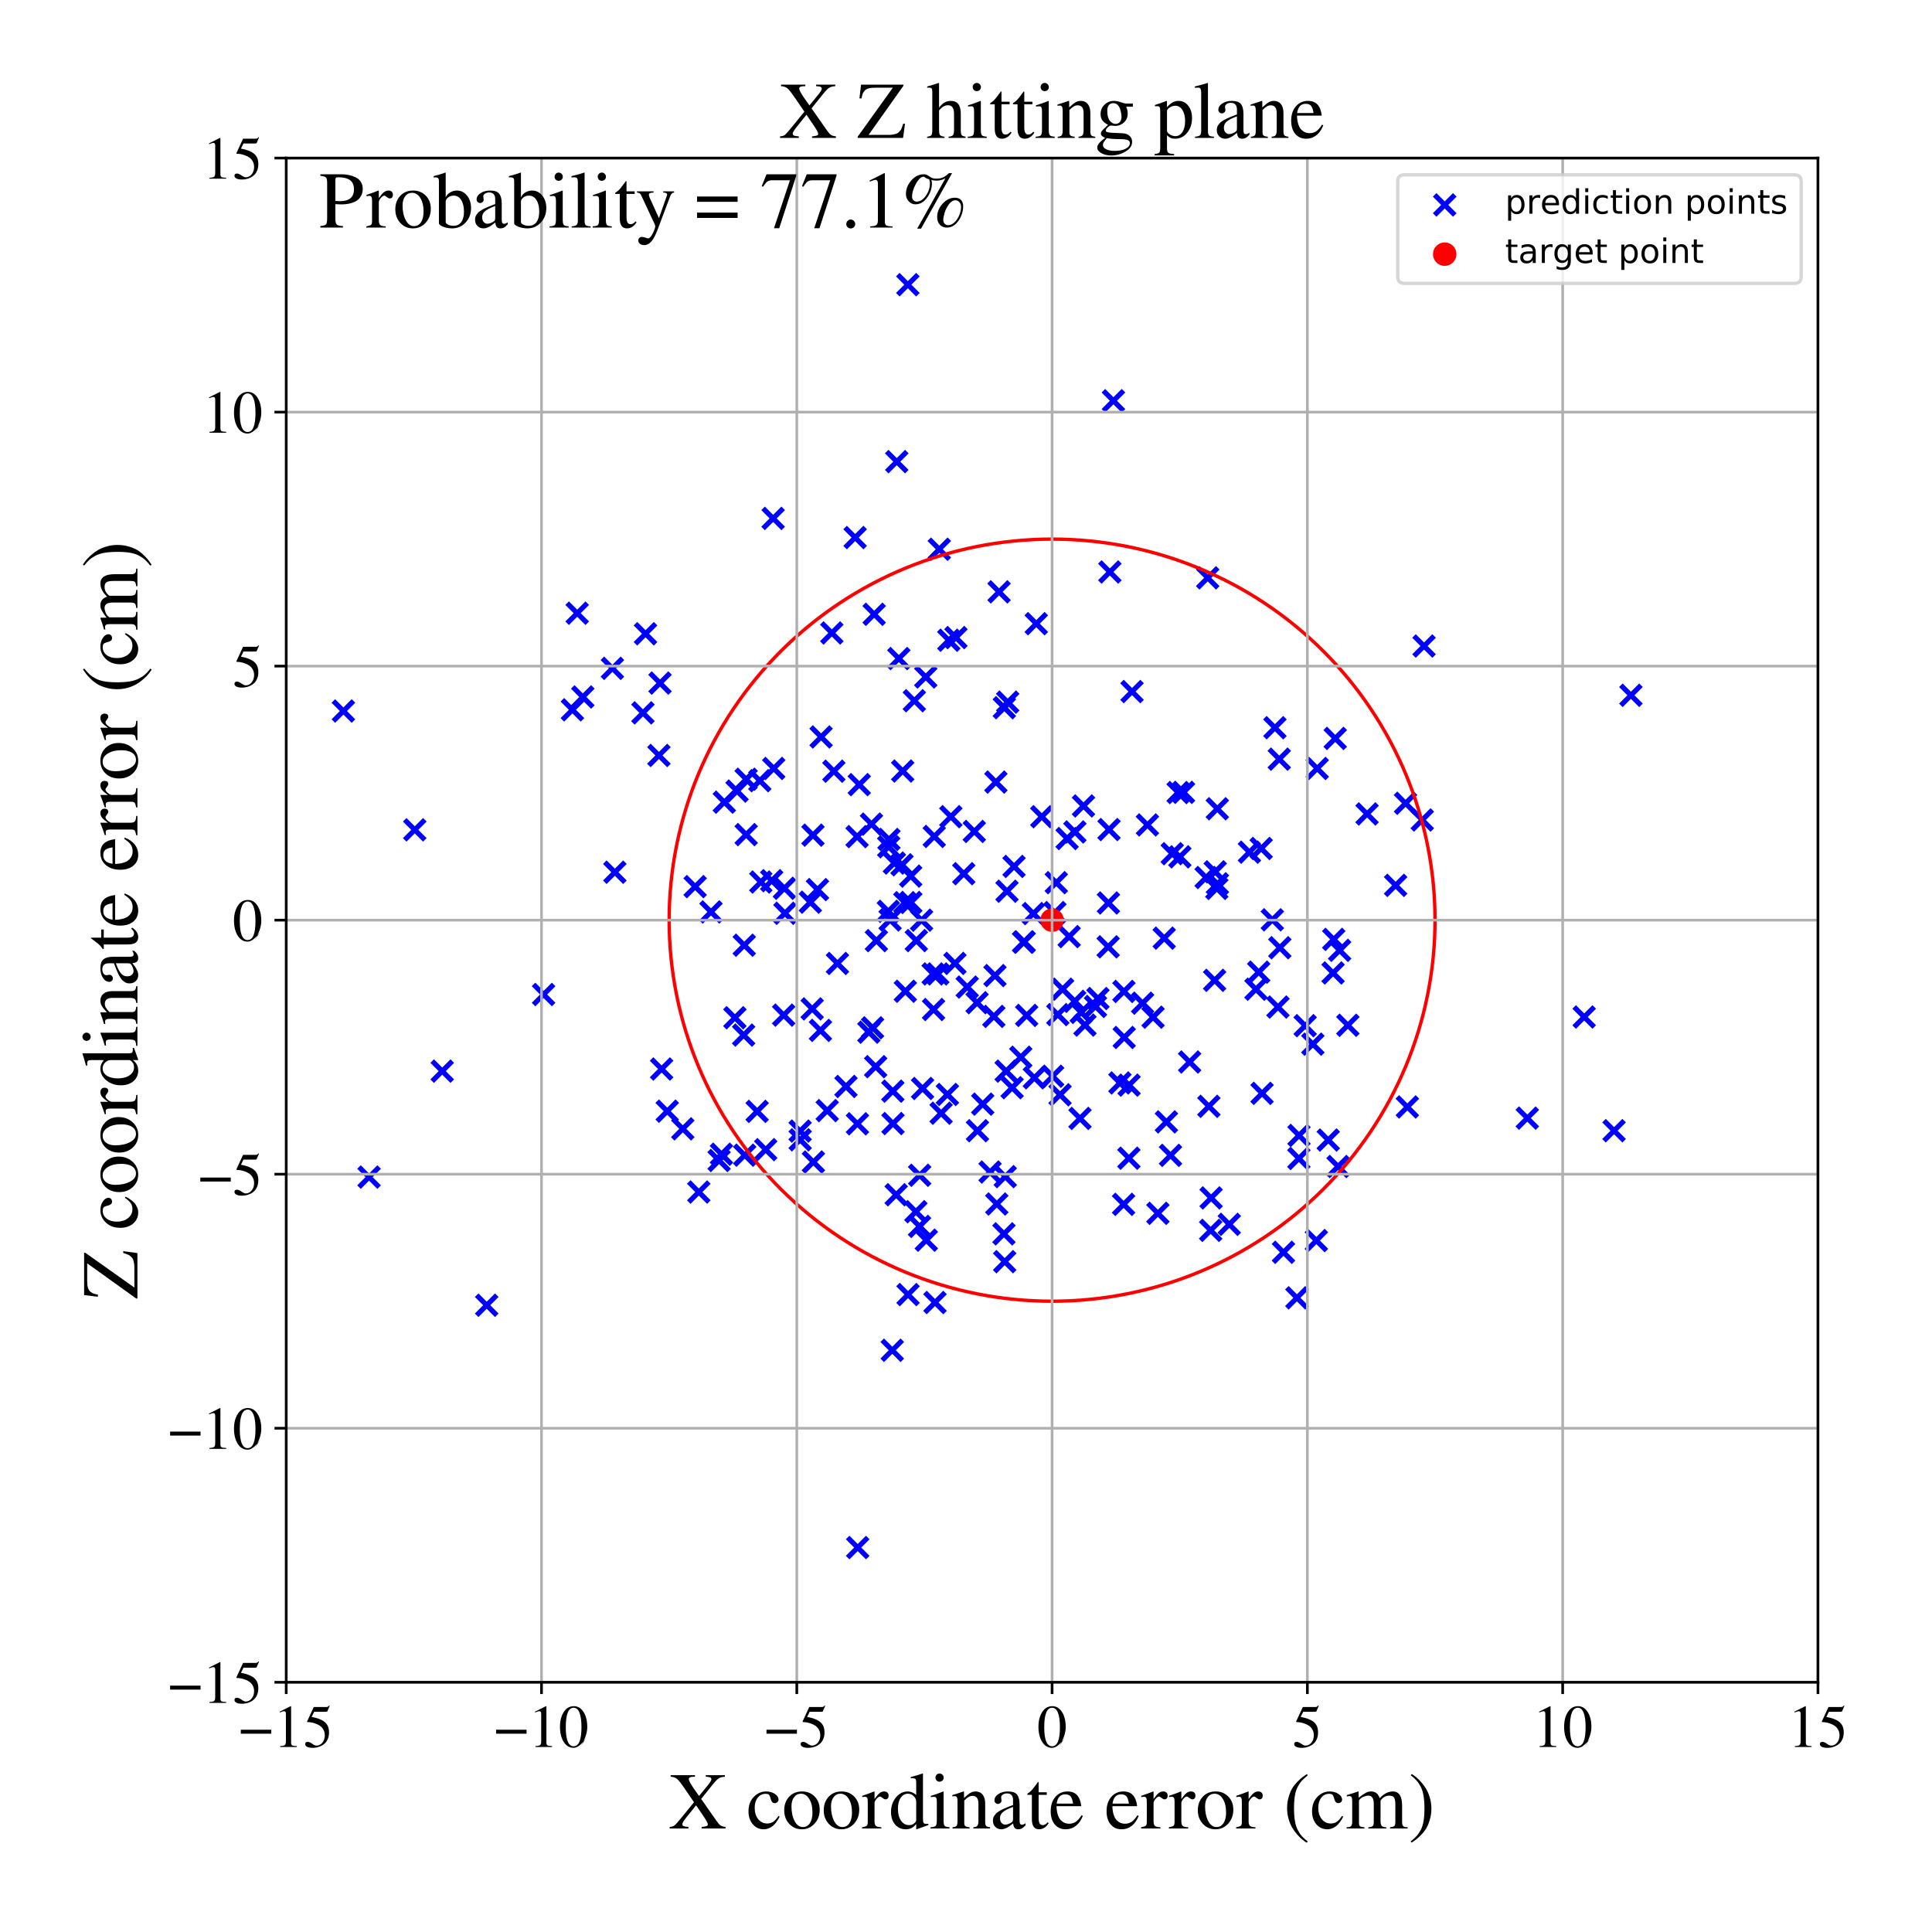 <?xml version="1.0" encoding="utf-8" standalone="no"?>
<!DOCTYPE svg PUBLIC "-//W3C//DTD SVG 1.1//EN"
  "http://www.w3.org/Graphics/SVG/1.1/DTD/svg11.dtd">
<!-- Created with matplotlib (https://matplotlib.org/) -->
<svg height="576pt" version="1.1" viewBox="0 0 576 576" width="576pt" xmlns="http://www.w3.org/2000/svg" xmlns:xlink="http://www.w3.org/1999/xlink">
 <defs>
  <style type="text/css">
*{stroke-linecap:butt;stroke-linejoin:round;}
  </style>
 </defs>
 <g id="figure_1">
  <g id="patch_1">
   <path d="M 0 576 
L 576 576 
L 576 0 
L 0 0 
z
" style="fill:#ffffff;"/>
  </g>
  <g id="axes_1">
   <g id="patch_2">
    <path d="M 85.331 501.548 
L 542 501.548 
L 542 47.121 
L 85.331 47.121 
z
" style="fill:#ffffff;"/>
   </g>
   <g id="PathCollection_1">
    <defs>
     <path d="M -3 3 
L 3 -3 
M -3 -3 
L 3 3 
" id="m47700c5fb3" style="stroke:#0000ff;stroke-width:1.5;"/>
    </defs>
    <g clip-path="url(#pb24355285e)">
     <use style="fill:#0000ff;stroke:#0000ff;stroke-width:1.5;" x="234.02" xlink:href="#m47700c5fb3" y="272.281"/>
     <use style="fill:#0000ff;stroke:#0000ff;stroke-width:1.5;" x="145.108" xlink:href="#m47700c5fb3" y="389.141"/>
     <use style="fill:#0000ff;stroke:#0000ff;stroke-width:1.5;" x="305.357" xlink:href="#m47700c5fb3" y="280.793"/>
     <use style="fill:#0000ff;stroke:#0000ff;stroke-width:1.5;" x="241.593" xlink:href="#m47700c5fb3" y="268.978"/>
     <use style="fill:#0000ff;stroke:#0000ff;stroke-width:1.5;" x="327.337" xlink:href="#m47700c5fb3" y="297.696"/>
     <use style="fill:#0000ff;stroke:#0000ff;stroke-width:1.5;" x="318.752" xlink:href="#m47700c5fb3" y="279.236"/>
     <use style="fill:#0000ff;stroke:#0000ff;stroke-width:1.5;" x="351.754" xlink:href="#m47700c5fb3" y="255.449"/>
     <use style="fill:#0000ff;stroke:#0000ff;stroke-width:1.5;" x="261.068" xlink:href="#m47700c5fb3" y="318.012"/>
     <use style="fill:#0000ff;stroke:#0000ff;stroke-width:1.5;" x="272.601" xlink:href="#m47700c5fb3" y="208.912"/>
     <use style="fill:#0000ff;stroke:#0000ff;stroke-width:1.5;" x="296.634" xlink:href="#m47700c5fb3" y="290.857"/>
     <use style="fill:#0000ff;stroke:#0000ff;stroke-width:1.5;" x="238.559" xlink:href="#m47700c5fb3" y="339.817"/>
     <use style="fill:#0000ff;stroke:#0000ff;stroke-width:1.5;" x="320.405" xlink:href="#m47700c5fb3" y="298.53"/>
     <use style="fill:#0000ff;stroke:#0000ff;stroke-width:1.5;" x="296.911" xlink:href="#m47700c5fb3" y="233.164"/>
     <use style="fill:#0000ff;stroke:#0000ff;stroke-width:1.5;" x="270.719" xlink:href="#m47700c5fb3" y="385.956"/>
     <use style="fill:#0000ff;stroke:#0000ff;stroke-width:1.5;" x="271.552" xlink:href="#m47700c5fb3" y="269.056"/>
     <use style="fill:#0000ff;stroke:#0000ff;stroke-width:1.5;" x="-1" xlink:href="#m47700c5fb3" y="263.162"/>
     <use style="fill:#0000ff;stroke:#0000ff;stroke-width:1.5;" x="-1" xlink:href="#m47700c5fb3" y="281.933"/>
     <use style="fill:#0000ff;stroke:#0000ff;stroke-width:1.5;" x="387.239" xlink:href="#m47700c5fb3" y="345.385"/>
     <use style="fill:#0000ff;stroke:#0000ff;stroke-width:1.5;" x="300.221" xlink:href="#m47700c5fb3" y="265.703"/>
     <use style="fill:#0000ff;stroke:#0000ff;stroke-width:1.5;" x="308.375" xlink:href="#m47700c5fb3" y="321.332"/>
     <use style="fill:#0000ff;stroke:#0000ff;stroke-width:1.5;" x="215.948" xlink:href="#m47700c5fb3" y="239.15"/>
     <use style="fill:#0000ff;stroke:#0000ff;stroke-width:1.5;" x="745.565" xlink:href="#m47700c5fb3" y="238.131"/>
     <use style="fill:#0000ff;stroke:#0000ff;stroke-width:1.5;" x="397.437" xlink:href="#m47700c5fb3" y="290.069"/>
     <use style="fill:#0000ff;stroke:#0000ff;stroke-width:1.5;" x="455.347" xlink:href="#m47700c5fb3" y="333.356"/>
     <use style="fill:#0000ff;stroke:#0000ff;stroke-width:1.5;" x="271.508" xlink:href="#m47700c5fb3" y="261.201"/>
     <use style="fill:#0000ff;stroke:#0000ff;stroke-width:1.5;" x="419.584" xlink:href="#m47700c5fb3" y="330.023"/>
     <use style="fill:#0000ff;stroke:#0000ff;stroke-width:1.5;" x="-1" xlink:href="#m47700c5fb3" y="263.377"/>
     <use style="fill:#0000ff;stroke:#0000ff;stroke-width:1.5;" x="-1" xlink:href="#m47700c5fb3" y="266.363"/>
     <use style="fill:#0000ff;stroke:#0000ff;stroke-width:1.5;" x="242.503" xlink:href="#m47700c5fb3" y="346.437"/>
     <use style="fill:#0000ff;stroke:#0000ff;stroke-width:1.5;" x="335.077" xlink:href="#m47700c5fb3" y="295.579"/>
     <use style="fill:#0000ff;stroke:#0000ff;stroke-width:1.5;" x="481.213" xlink:href="#m47700c5fb3" y="337.103"/>
     <use style="fill:#0000ff;stroke:#0000ff;stroke-width:1.5;" x="222.024" xlink:href="#m47700c5fb3" y="344.397"/>
     <use style="fill:#0000ff;stroke:#0000ff;stroke-width:1.5;" x="278.538" xlink:href="#m47700c5fb3" y="249.374"/>
     <use style="fill:#0000ff;stroke:#0000ff;stroke-width:1.5;" x="230.678" xlink:href="#m47700c5fb3" y="229.103"/>
     <use style="fill:#0000ff;stroke:#0000ff;stroke-width:1.5;" x="288.368" xlink:href="#m47700c5fb3" y="294.281"/>
     <use style="fill:#0000ff;stroke:#0000ff;stroke-width:1.5;" x="314.923" xlink:href="#m47700c5fb3" y="263.157"/>
     <use style="fill:#0000ff;stroke:#0000ff;stroke-width:1.5;" x="340.648" xlink:href="#m47700c5fb3" y="299.082"/>
     <use style="fill:#0000ff;stroke:#0000ff;stroke-width:1.5;" x="472.304" xlink:href="#m47700c5fb3" y="303.206"/>
     <use style="fill:#0000ff;stroke:#0000ff;stroke-width:1.5;" x="359.586" xlink:href="#m47700c5fb3" y="261.614"/>
     <use style="fill:#0000ff;stroke:#0000ff;stroke-width:1.5;" x="291.301" xlink:href="#m47700c5fb3" y="298.942"/>
     <use style="fill:#0000ff;stroke:#0000ff;stroke-width:1.5;" x="308.954" xlink:href="#m47700c5fb3" y="185.942"/>
     <use style="fill:#0000ff;stroke:#0000ff;stroke-width:1.5;" x="361.075" xlink:href="#m47700c5fb3" y="357.147"/>
     <use style="fill:#0000ff;stroke:#0000ff;stroke-width:1.5;" x="-1" xlink:href="#m47700c5fb3" y="170.18"/>
     <use style="fill:#0000ff;stroke:#0000ff;stroke-width:1.5;" x="-1" xlink:href="#m47700c5fb3" y="229.687"/>
     <use style="fill:#0000ff;stroke:#0000ff;stroke-width:1.5;" x="295.172" xlink:href="#m47700c5fb3" y="349.426"/>
     <use style="fill:#0000ff;stroke:#0000ff;stroke-width:1.5;" x="391.407" xlink:href="#m47700c5fb3" y="311.299"/>
     <use style="fill:#0000ff;stroke:#0000ff;stroke-width:1.5;" x="321.985" xlink:href="#m47700c5fb3" y="333.439"/>
     <use style="fill:#0000ff;stroke:#0000ff;stroke-width:1.5;" x="386.657" xlink:href="#m47700c5fb3" y="386.932"/>
     <use style="fill:#0000ff;stroke:#0000ff;stroke-width:1.5;" x="345.208" xlink:href="#m47700c5fb3" y="361.732"/>
     <use style="fill:#0000ff;stroke:#0000ff;stroke-width:1.5;" x="283.48" xlink:href="#m47700c5fb3" y="243.48"/>
     <use style="fill:#0000ff;stroke:#0000ff;stroke-width:1.5;" x="208.342" xlink:href="#m47700c5fb3" y="355.389"/>
     <use style="fill:#0000ff;stroke:#0000ff;stroke-width:1.5;" x="260.148" xlink:href="#m47700c5fb3" y="306.426"/>
     <use style="fill:#0000ff;stroke:#0000ff;stroke-width:1.5;" x="299.539" xlink:href="#m47700c5fb3" y="376.147"/>
     <use style="fill:#0000ff;stroke:#0000ff;stroke-width:1.5;" x="380.101" xlink:href="#m47700c5fb3" y="216.959"/>
     <use style="fill:#0000ff;stroke:#0000ff;stroke-width:1.5;" x="233.858" xlink:href="#m47700c5fb3" y="264.827"/>
     <use style="fill:#0000ff;stroke:#0000ff;stroke-width:1.5;" x="265.028" xlink:href="#m47700c5fb3" y="250.275"/>
     <use style="fill:#0000ff;stroke:#0000ff;stroke-width:1.5;" x="46.16" xlink:href="#m47700c5fb3" y="330.632"/>
     <use style="fill:#0000ff;stroke:#0000ff;stroke-width:1.5;" x="347.092" xlink:href="#m47700c5fb3" y="279.697"/>
     <use style="fill:#0000ff;stroke:#0000ff;stroke-width:1.5;" x="219.101" xlink:href="#m47700c5fb3" y="303.423"/>
     <use style="fill:#0000ff;stroke:#0000ff;stroke-width:1.5;" x="-1" xlink:href="#m47700c5fb3" y="268.754"/>
     <use style="fill:#0000ff;stroke:#0000ff;stroke-width:1.5;" x="-1" xlink:href="#m47700c5fb3" y="268.999"/>
     <use style="fill:#0000ff;stroke:#0000ff;stroke-width:1.5;" x="333.884" xlink:href="#m47700c5fb3" y="322.866"/>
     <use style="fill:#0000ff;stroke:#0000ff;stroke-width:1.5;" x="284.994" xlink:href="#m47700c5fb3" y="190.085"/>
     <use style="fill:#0000ff;stroke:#0000ff;stroke-width:1.5;" x="299.706" xlink:href="#m47700c5fb3" y="350.798"/>
     <use style="fill:#0000ff;stroke:#0000ff;stroke-width:1.5;" x="362.125" xlink:href="#m47700c5fb3" y="292.267"/>
     <use style="fill:#0000ff;stroke:#0000ff;stroke-width:1.5;" x="-1" xlink:href="#m47700c5fb3" y="358.915"/>
     <use style="fill:#0000ff;stroke:#0000ff;stroke-width:1.5;" x="-1" xlink:href="#m47700c5fb3" y="367.567"/>
     <use style="fill:#0000ff;stroke:#0000ff;stroke-width:1.5;" x="336.563" xlink:href="#m47700c5fb3" y="345.303"/>
     <use style="fill:#0000ff;stroke:#0000ff;stroke-width:1.5;" x="196.447" xlink:href="#m47700c5fb3" y="225.228"/>
     <use style="fill:#0000ff;stroke:#0000ff;stroke-width:1.5;" x="259.04" xlink:href="#m47700c5fb3" y="307.727"/>
     <use style="fill:#0000ff;stroke:#0000ff;stroke-width:1.5;" x="222.462" xlink:href="#m47700c5fb3" y="248.824"/>
     <use style="fill:#0000ff;stroke:#0000ff;stroke-width:1.5;" x="267.357" xlink:href="#m47700c5fb3" y="137.629"/>
     <use style="fill:#0000ff;stroke:#0000ff;stroke-width:1.5;" x="242.377" xlink:href="#m47700c5fb3" y="248.989"/>
     <use style="fill:#0000ff;stroke:#0000ff;stroke-width:1.5;" x="561.223" xlink:href="#m47700c5fb3" y="283.299"/>
     <use style="fill:#0000ff;stroke:#0000ff;stroke-width:1.5;" x="264.843" xlink:href="#m47700c5fb3" y="271.698"/>
     <use style="fill:#0000ff;stroke:#0000ff;stroke-width:1.5;" x="416.087" xlink:href="#m47700c5fb3" y="263.954"/>
     <use style="fill:#0000ff;stroke:#0000ff;stroke-width:1.5;" x="49.018" xlink:href="#m47700c5fb3" y="432.551"/>
     <use style="fill:#0000ff;stroke:#0000ff;stroke-width:1.5;" x="131.845" xlink:href="#m47700c5fb3" y="319.34"/>
     <use style="fill:#0000ff;stroke:#0000ff;stroke-width:1.5;" x="170.664" xlink:href="#m47700c5fb3" y="211.621"/>
     <use style="fill:#0000ff;stroke:#0000ff;stroke-width:1.5;" x="266.192" xlink:href="#m47700c5fb3" y="325.314"/>
     <use style="fill:#0000ff;stroke:#0000ff;stroke-width:1.5;" x="221.708" xlink:href="#m47700c5fb3" y="308.595"/>
     <use style="fill:#0000ff;stroke:#0000ff;stroke-width:1.5;" x="219.738" xlink:href="#m47700c5fb3" y="235.849"/>
     <use style="fill:#0000ff;stroke:#0000ff;stroke-width:1.5;" x="381.563" xlink:href="#m47700c5fb3" y="282.55"/>
     <use style="fill:#0000ff;stroke:#0000ff;stroke-width:1.5;" x="-1" xlink:href="#m47700c5fb3" y="260.005"/>
     <use style="fill:#0000ff;stroke:#0000ff;stroke-width:1.5;" x="-1" xlink:href="#m47700c5fb3" y="262.751"/>
     <use style="fill:#0000ff;stroke:#0000ff;stroke-width:1.5;" x="354.667" xlink:href="#m47700c5fb3" y="316.618"/>
     <use style="fill:#0000ff;stroke:#0000ff;stroke-width:1.5;" x="362.929" xlink:href="#m47700c5fb3" y="241.126"/>
     <use style="fill:#0000ff;stroke:#0000ff;stroke-width:1.5;" x="266.234" xlink:href="#m47700c5fb3" y="334.971"/>
     <use style="fill:#0000ff;stroke:#0000ff;stroke-width:1.5;" x="221.89" xlink:href="#m47700c5fb3" y="281.801"/>
     <use style="fill:#0000ff;stroke:#0000ff;stroke-width:1.5;" x="407.573" xlink:href="#m47700c5fb3" y="242.664"/>
     <use style="fill:#0000ff;stroke:#0000ff;stroke-width:1.5;" x="609.193" xlink:href="#m47700c5fb3" y="260.773"/>
     <use style="fill:#0000ff;stroke:#0000ff;stroke-width:1.5;" x="110.032" xlink:href="#m47700c5fb3" y="350.929"/>
     <use style="fill:#0000ff;stroke:#0000ff;stroke-width:1.5;" x="381.008" xlink:href="#m47700c5fb3" y="300.236"/>
     <use style="fill:#0000ff;stroke:#0000ff;stroke-width:1.5;" x="398.922" xlink:href="#m47700c5fb3" y="347.78"/>
     <use style="fill:#0000ff;stroke:#0000ff;stroke-width:1.5;" x="362.957" xlink:href="#m47700c5fb3" y="263.487"/>
     <use style="fill:#0000ff;stroke:#0000ff;stroke-width:1.5;" x="255.633" xlink:href="#m47700c5fb3" y="335.044"/>
     <use style="fill:#0000ff;stroke:#0000ff;stroke-width:1.5;" x="316.037" xlink:href="#m47700c5fb3" y="326.399"/>
     <use style="fill:#0000ff;stroke:#0000ff;stroke-width:1.5;" x="274.149" xlink:href="#m47700c5fb3" y="365.634"/>
     <use style="fill:#0000ff;stroke:#0000ff;stroke-width:1.5;" x="270.664" xlink:href="#m47700c5fb3" y="84.872"/>
     <use style="fill:#0000ff;stroke:#0000ff;stroke-width:1.5;" x="287.338" xlink:href="#m47700c5fb3" y="260.478"/>
     <use style="fill:#0000ff;stroke:#0000ff;stroke-width:1.5;" x="360.943" xlink:href="#m47700c5fb3" y="366.814"/>
     <use style="fill:#0000ff;stroke:#0000ff;stroke-width:1.5;" x="376.263" xlink:href="#m47700c5fb3" y="325.963"/>
     <use style="fill:#0000ff;stroke:#0000ff;stroke-width:1.5;" x="381.397" xlink:href="#m47700c5fb3" y="226.333"/>
     <use style="fill:#0000ff;stroke:#0000ff;stroke-width:1.5;" x="300.429" xlink:href="#m47700c5fb3" y="209.332"/>
     <use style="fill:#0000ff;stroke:#0000ff;stroke-width:1.5;" x="292.987" xlink:href="#m47700c5fb3" y="329.183"/>
     <use style="fill:#0000ff;stroke:#0000ff;stroke-width:1.5;" x="269.762" xlink:href="#m47700c5fb3" y="269.12"/>
     <use style="fill:#0000ff;stroke:#0000ff;stroke-width:1.5;" x="183.315" xlink:href="#m47700c5fb3" y="260.039"/>
     <use style="fill:#0000ff;stroke:#0000ff;stroke-width:1.5;" x="222.448" xlink:href="#m47700c5fb3" y="232.319"/>
     <use style="fill:#0000ff;stroke:#0000ff;stroke-width:1.5;" x="629.033" xlink:href="#m47700c5fb3" y="358.348"/>
     <use style="fill:#0000ff;stroke:#0000ff;stroke-width:1.5;" x="330.887" xlink:href="#m47700c5fb3" y="170.527"/>
     <use style="fill:#0000ff;stroke:#0000ff;stroke-width:1.5;" x="374.446" xlink:href="#m47700c5fb3" y="294.926"/>
     <use style="fill:#0000ff;stroke:#0000ff;stroke-width:1.5;" x="280.034" xlink:href="#m47700c5fb3" y="163.75"/>
     <use style="fill:#0000ff;stroke:#0000ff;stroke-width:1.5;" x="360.059" xlink:href="#m47700c5fb3" y="172.273"/>
     <use style="fill:#0000ff;stroke:#0000ff;stroke-width:1.5;" x="273.191" xlink:href="#m47700c5fb3" y="280.428"/>
     <use style="fill:#0000ff;stroke:#0000ff;stroke-width:1.5;" x="347.75" xlink:href="#m47700c5fb3" y="334.472"/>
     <use style="fill:#0000ff;stroke:#0000ff;stroke-width:1.5;" x="267.184" xlink:href="#m47700c5fb3" y="356.195"/>
     <use style="fill:#0000ff;stroke:#0000ff;stroke-width:1.5;" x="334.988" xlink:href="#m47700c5fb3" y="359.059"/>
     <use style="fill:#0000ff;stroke:#0000ff;stroke-width:1.5;" x="330.642" xlink:href="#m47700c5fb3" y="247.323"/>
     <use style="fill:#0000ff;stroke:#0000ff;stroke-width:1.5;" x="290.474" xlink:href="#m47700c5fb3" y="247.88"/>
     <use style="fill:#0000ff;stroke:#0000ff;stroke-width:1.5;" x="392.453" xlink:href="#m47700c5fb3" y="369.857"/>
     <use style="fill:#0000ff;stroke:#0000ff;stroke-width:1.5;" x="162.065" xlink:href="#m47700c5fb3" y="296.494"/>
     <use style="fill:#0000ff;stroke:#0000ff;stroke-width:1.5;" x="-1" xlink:href="#m47700c5fb3" y="278.734"/>
     <use style="fill:#0000ff;stroke:#0000ff;stroke-width:1.5;" x="-1" xlink:href="#m47700c5fb3" y="275.815"/>
     <use style="fill:#0000ff;stroke:#0000ff;stroke-width:1.5;" x="424.031" xlink:href="#m47700c5fb3" y="244.467"/>
     <use style="fill:#0000ff;stroke:#0000ff;stroke-width:1.5;" x="372.499" xlink:href="#m47700c5fb3" y="254.063"/>
     <use style="fill:#0000ff;stroke:#0000ff;stroke-width:1.5;" x="252.21" xlink:href="#m47700c5fb3" y="323.913"/>
     <use style="fill:#0000ff;stroke:#0000ff;stroke-width:1.5;" x="323.026" xlink:href="#m47700c5fb3" y="240.278"/>
     <use style="fill:#0000ff;stroke:#0000ff;stroke-width:1.5;" x="343.766" xlink:href="#m47700c5fb3" y="303.263"/>
     <use style="fill:#0000ff;stroke:#0000ff;stroke-width:1.5;" x="261.286" xlink:href="#m47700c5fb3" y="280.436"/>
     <use style="fill:#0000ff;stroke:#0000ff;stroke-width:1.5;" x="304.335" xlink:href="#m47700c5fb3" y="315.192"/>
     <use style="fill:#0000ff;stroke:#0000ff;stroke-width:1.5;" x="401.847" xlink:href="#m47700c5fb3" y="305.671"/>
     <use style="fill:#0000ff;stroke:#0000ff;stroke-width:1.5;" x="349.487" xlink:href="#m47700c5fb3" y="254.514"/>
     <use style="fill:#0000ff;stroke:#0000ff;stroke-width:1.5;" x="397.644" xlink:href="#m47700c5fb3" y="280.065"/>
     <use style="fill:#0000ff;stroke:#0000ff;stroke-width:1.5;" x="230.501" xlink:href="#m47700c5fb3" y="154.556"/>
     <use style="fill:#0000ff;stroke:#0000ff;stroke-width:1.5;" x="-1" xlink:href="#m47700c5fb3" y="182.441"/>
     <use style="fill:#0000ff;stroke:#0000ff;stroke-width:1.5;" x="-1" xlink:href="#m47700c5fb3" y="186.683"/>
     <use style="fill:#0000ff;stroke:#0000ff;stroke-width:1.5;" x="260.62" xlink:href="#m47700c5fb3" y="183.138"/>
     <use style="fill:#0000ff;stroke:#0000ff;stroke-width:1.5;" x="198.927" xlink:href="#m47700c5fb3" y="331.29"/>
     <use style="fill:#0000ff;stroke:#0000ff;stroke-width:1.5;" x="276.164" xlink:href="#m47700c5fb3" y="369.74"/>
     <use style="fill:#0000ff;stroke:#0000ff;stroke-width:1.5;" x="243.725" xlink:href="#m47700c5fb3" y="265.223"/>
     <use style="fill:#0000ff;stroke:#0000ff;stroke-width:1.5;" x="269.915" xlink:href="#m47700c5fb3" y="295.528"/>
     <use style="fill:#0000ff;stroke:#0000ff;stroke-width:1.5;" x="362.773" xlink:href="#m47700c5fb3" y="264.871"/>
     <use style="fill:#0000ff;stroke:#0000ff;stroke-width:1.5;" x="242.144" xlink:href="#m47700c5fb3" y="300.785"/>
     <use style="fill:#0000ff;stroke:#0000ff;stroke-width:1.5;" x="197.257" xlink:href="#m47700c5fb3" y="318.715"/>
     <use style="fill:#0000ff;stroke:#0000ff;stroke-width:1.5;" x="375.27" xlink:href="#m47700c5fb3" y="289.833"/>
     <use style="fill:#0000ff;stroke:#0000ff;stroke-width:1.5;" x="273.062" xlink:href="#m47700c5fb3" y="361.246"/>
     <use style="fill:#0000ff;stroke:#0000ff;stroke-width:1.5;" x="264.956" xlink:href="#m47700c5fb3" y="252.455"/>
     <use style="fill:#0000ff;stroke:#0000ff;stroke-width:1.5;" x="225.731" xlink:href="#m47700c5fb3" y="331.344"/>
     <use style="fill:#0000ff;stroke:#0000ff;stroke-width:1.5;" x="249.67" xlink:href="#m47700c5fb3" y="287.24"/>
     <use style="fill:#0000ff;stroke:#0000ff;stroke-width:1.5;" x="322.337" xlink:href="#m47700c5fb3" y="301.836"/>
     <use style="fill:#0000ff;stroke:#0000ff;stroke-width:1.5;" x="267.977" xlink:href="#m47700c5fb3" y="196.339"/>
     <use style="fill:#0000ff;stroke:#0000ff;stroke-width:1.5;" x="297.857" xlink:href="#m47700c5fb3" y="176.453"/>
     <use style="fill:#0000ff;stroke:#0000ff;stroke-width:1.5;" x="297.185" xlink:href="#m47700c5fb3" y="358.963"/>
     <use style="fill:#0000ff;stroke:#0000ff;stroke-width:1.5;" x="308.089" xlink:href="#m47700c5fb3" y="272.37"/>
     <use style="fill:#0000ff;stroke:#0000ff;stroke-width:1.5;" x="269.125" xlink:href="#m47700c5fb3" y="229.878"/>
     <use style="fill:#0000ff;stroke:#0000ff;stroke-width:1.5;" x="389.117" xlink:href="#m47700c5fb3" y="305.791"/>
     <use style="fill:#0000ff;stroke:#0000ff;stroke-width:1.5;" x="191.679" xlink:href="#m47700c5fb3" y="212.528"/>
     <use style="fill:#0000ff;stroke:#0000ff;stroke-width:1.5;" x="313.829" xlink:href="#m47700c5fb3" y="320.861"/>
     <use style="fill:#0000ff;stroke:#0000ff;stroke-width:1.5;" x="207.247" xlink:href="#m47700c5fb3" y="264.332"/>
     <use style="fill:#0000ff;stroke:#0000ff;stroke-width:1.5;" x="275.048" xlink:href="#m47700c5fb3" y="324.514"/>
     <use style="fill:#0000ff;stroke:#0000ff;stroke-width:1.5;" x="330.459" xlink:href="#m47700c5fb3" y="269.206"/>
     <use style="fill:#0000ff;stroke:#0000ff;stroke-width:1.5;" x="330.378" xlink:href="#m47700c5fb3" y="282.285"/>
     <use style="fill:#0000ff;stroke:#0000ff;stroke-width:1.5;" x="379.33" xlink:href="#m47700c5fb3" y="274.232"/>
     <use style="fill:#0000ff;stroke:#0000ff;stroke-width:1.5;" x="230.074" xlink:href="#m47700c5fb3" y="262.559"/>
     <use style="fill:#0000ff;stroke:#0000ff;stroke-width:1.5;" x="395.997" xlink:href="#m47700c5fb3" y="339.882"/>
     <use style="fill:#0000ff;stroke:#0000ff;stroke-width:1.5;" x="399.392" xlink:href="#m47700c5fb3" y="283.332"/>
     <use style="fill:#0000ff;stroke:#0000ff;stroke-width:1.5;" x="228.28" xlink:href="#m47700c5fb3" y="342.753"/>
     <use style="fill:#0000ff;stroke:#0000ff;stroke-width:1.5;" x="360.41" xlink:href="#m47700c5fb3" y="329.837"/>
     <use style="fill:#0000ff;stroke:#0000ff;stroke-width:1.5;" x="203.565" xlink:href="#m47700c5fb3" y="336.549"/>
     <use style="fill:#0000ff;stroke:#0000ff;stroke-width:1.5;" x="320.465" xlink:href="#m47700c5fb3" y="248.031"/>
     <use style="fill:#0000ff;stroke:#0000ff;stroke-width:1.5;" x="291.421" xlink:href="#m47700c5fb3" y="337.107"/>
     <use style="fill:#0000ff;stroke:#0000ff;stroke-width:1.5;" x="196.773" xlink:href="#m47700c5fb3" y="203.648"/>
     <use style="fill:#0000ff;stroke:#0000ff;stroke-width:1.5;" x="278.201" xlink:href="#m47700c5fb3" y="290.366"/>
     <use style="fill:#0000ff;stroke:#0000ff;stroke-width:1.5;" x="578.846" xlink:href="#m47700c5fb3" y="332.886"/>
     <use style="fill:#0000ff;stroke:#0000ff;stroke-width:1.5;" x="302.319" xlink:href="#m47700c5fb3" y="258.319"/>
     <use style="fill:#0000ff;stroke:#0000ff;stroke-width:1.5;" x="331.957" xlink:href="#m47700c5fb3" y="119.486"/>
     <use style="fill:#0000ff;stroke:#0000ff;stroke-width:1.5;" x="-1" xlink:href="#m47700c5fb3" y="283.452"/>
     <use style="fill:#0000ff;stroke:#0000ff;stroke-width:1.5;" x="-1" xlink:href="#m47700c5fb3" y="316.728"/>
     <use style="fill:#0000ff;stroke:#0000ff;stroke-width:1.5;" x="398.078" xlink:href="#m47700c5fb3" y="220.147"/>
     <use style="fill:#0000ff;stroke:#0000ff;stroke-width:1.5;" x="342.089" xlink:href="#m47700c5fb3" y="245.94"/>
     <use style="fill:#0000ff;stroke:#0000ff;stroke-width:1.5;" x="192.456" xlink:href="#m47700c5fb3" y="188.946"/>
     <use style="fill:#0000ff;stroke:#0000ff;stroke-width:1.5;" x="305.153" xlink:href="#m47700c5fb3" y="280.905"/>
     <use style="fill:#0000ff;stroke:#0000ff;stroke-width:1.5;" x="282.873" xlink:href="#m47700c5fb3" y="190.878"/>
     <use style="fill:#0000ff;stroke:#0000ff;stroke-width:1.5;" x="301.746" xlink:href="#m47700c5fb3" y="324.285"/>
     <use style="fill:#0000ff;stroke:#0000ff;stroke-width:1.5;" x="276.003" xlink:href="#m47700c5fb3" y="201.826"/>
     <use style="fill:#0000ff;stroke:#0000ff;stroke-width:1.5;" x="424.56" xlink:href="#m47700c5fb3" y="192.601"/>
     <use style="fill:#0000ff;stroke:#0000ff;stroke-width:1.5;" x="419.044" xlink:href="#m47700c5fb3" y="239.489"/>
     <use style="fill:#0000ff;stroke:#0000ff;stroke-width:1.5;" x="244.798" xlink:href="#m47700c5fb3" y="219.711"/>
     <use style="fill:#0000ff;stroke:#0000ff;stroke-width:1.5;" x="278.328" xlink:href="#m47700c5fb3" y="300.972"/>
     <use style="fill:#0000ff;stroke:#0000ff;stroke-width:1.5;" x="211.968" xlink:href="#m47700c5fb3" y="271.874"/>
     <use style="fill:#0000ff;stroke:#0000ff;stroke-width:1.5;" x="299.968" xlink:href="#m47700c5fb3" y="319.339"/>
     <use style="fill:#0000ff;stroke:#0000ff;stroke-width:1.5;" x="-1" xlink:href="#m47700c5fb3" y="273.36"/>
     <use style="fill:#0000ff;stroke:#0000ff;stroke-width:1.5;" x="-1" xlink:href="#m47700c5fb3" y="264.004"/>
     <use style="fill:#0000ff;stroke:#0000ff;stroke-width:1.5;" x="274.757" xlink:href="#m47700c5fb3" y="274.334"/>
     <use style="fill:#0000ff;stroke:#0000ff;stroke-width:1.5;" x="254.949" xlink:href="#m47700c5fb3" y="160.264"/>
     <use style="fill:#0000ff;stroke:#0000ff;stroke-width:1.5;" x="123.659" xlink:href="#m47700c5fb3" y="247.403"/>
     <use style="fill:#0000ff;stroke:#0000ff;stroke-width:1.5;" x="306.091" xlink:href="#m47700c5fb3" y="302.728"/>
     <use style="fill:#0000ff;stroke:#0000ff;stroke-width:1.5;" x="55.52" xlink:href="#m47700c5fb3" y="288.42"/>
     <use style="fill:#0000ff;stroke:#0000ff;stroke-width:1.5;" x="274.185" xlink:href="#m47700c5fb3" y="350.392"/>
     <use style="fill:#0000ff;stroke:#0000ff;stroke-width:1.5;" x="226.529" xlink:href="#m47700c5fb3" y="232.752"/>
     <use style="fill:#0000ff;stroke:#0000ff;stroke-width:1.5;" x="256.178" xlink:href="#m47700c5fb3" y="233.927"/>
     <use style="fill:#0000ff;stroke:#0000ff;stroke-width:1.5;" x="265.37" xlink:href="#m47700c5fb3" y="274.275"/>
     <use style="fill:#0000ff;stroke:#0000ff;stroke-width:1.5;" x="778.864" xlink:href="#m47700c5fb3" y="188.325"/>
     <use style="fill:#0000ff;stroke:#0000ff;stroke-width:1.5;" x="687.403" xlink:href="#m47700c5fb3" y="223.085"/>
     <use style="fill:#0000ff;stroke:#0000ff;stroke-width:1.5;" x="172.084" xlink:href="#m47700c5fb3" y="182.818"/>
     <use style="fill:#0000ff;stroke:#0000ff;stroke-width:1.5;" x="278.754" xlink:href="#m47700c5fb3" y="388.328"/>
     <use style="fill:#0000ff;stroke:#0000ff;stroke-width:1.5;" x="326.606" xlink:href="#m47700c5fb3" y="300.059"/>
     <use style="fill:#0000ff;stroke:#0000ff;stroke-width:1.5;" x="382.657" xlink:href="#m47700c5fb3" y="373.352"/>
     <use style="fill:#0000ff;stroke:#0000ff;stroke-width:1.5;" x="238.545" xlink:href="#m47700c5fb3" y="337.214"/>
     <use style="fill:#0000ff;stroke:#0000ff;stroke-width:1.5;" x="323.463" xlink:href="#m47700c5fb3" y="305.613"/>
     <use style="fill:#0000ff;stroke:#0000ff;stroke-width:1.5;" x="214.393" xlink:href="#m47700c5fb3" y="345.984"/>
     <use style="fill:#0000ff;stroke:#0000ff;stroke-width:1.5;" x="351.24" xlink:href="#m47700c5fb3" y="236.291"/>
     <use style="fill:#0000ff;stroke:#0000ff;stroke-width:1.5;" x="392.708" xlink:href="#m47700c5fb3" y="229.109"/>
     <use style="fill:#0000ff;stroke:#0000ff;stroke-width:1.5;" x="366.49" xlink:href="#m47700c5fb3" y="365.019"/>
     <use style="fill:#0000ff;stroke:#0000ff;stroke-width:1.5;" x="314.496" xlink:href="#m47700c5fb3" y="272.07"/>
     <use style="fill:#0000ff;stroke:#0000ff;stroke-width:1.5;" x="280.581" xlink:href="#m47700c5fb3" y="331.885"/>
     <use style="fill:#0000ff;stroke:#0000ff;stroke-width:1.5;" x="284.701" xlink:href="#m47700c5fb3" y="287.224"/>
     <use style="fill:#0000ff;stroke:#0000ff;stroke-width:1.5;" x="268.919" xlink:href="#m47700c5fb3" y="257.825"/>
     <use style="fill:#0000ff;stroke:#0000ff;stroke-width:1.5;" x="387.277" xlink:href="#m47700c5fb3" y="338.519"/>
     <use style="fill:#0000ff;stroke:#0000ff;stroke-width:1.5;" x="310.594" xlink:href="#m47700c5fb3" y="243.492"/>
     <use style="fill:#0000ff;stroke:#0000ff;stroke-width:1.5;" x="246.621" xlink:href="#m47700c5fb3" y="331.114"/>
     <use style="fill:#0000ff;stroke:#0000ff;stroke-width:1.5;" x="215.094" xlink:href="#m47700c5fb3" y="344.115"/>
     <use style="fill:#0000ff;stroke:#0000ff;stroke-width:1.5;" x="635.565" xlink:href="#m47700c5fb3" y="288.57"/>
     <use style="fill:#0000ff;stroke:#0000ff;stroke-width:1.5;" x="318.145" xlink:href="#m47700c5fb3" y="249.999"/>
     <use style="fill:#0000ff;stroke:#0000ff;stroke-width:1.5;" x="102.383" xlink:href="#m47700c5fb3" y="211.981"/>
     <use style="fill:#0000ff;stroke:#0000ff;stroke-width:1.5;" x="316.803" xlink:href="#m47700c5fb3" y="294.912"/>
     <use style="fill:#0000ff;stroke:#0000ff;stroke-width:1.5;" x="255.712" xlink:href="#m47700c5fb3" y="461.382"/>
     <use style="fill:#0000ff;stroke:#0000ff;stroke-width:1.5;" x="607.64" xlink:href="#m47700c5fb3" y="242.142"/>
     <use style="fill:#0000ff;stroke:#0000ff;stroke-width:1.5;" x="244.603" xlink:href="#m47700c5fb3" y="307.196"/>
     <use style="fill:#0000ff;stroke:#0000ff;stroke-width:1.5;" x="259.814" xlink:href="#m47700c5fb3" y="245.69"/>
     <use style="fill:#0000ff;stroke:#0000ff;stroke-width:1.5;" x="266.017" xlink:href="#m47700c5fb3" y="402.566"/>
     <use style="fill:#0000ff;stroke:#0000ff;stroke-width:1.5;" x="348.972" xlink:href="#m47700c5fb3" y="344.454"/>
     <use style="fill:#0000ff;stroke:#0000ff;stroke-width:1.5;" x="247.999" xlink:href="#m47700c5fb3" y="188.707"/>
     <use style="fill:#0000ff;stroke:#0000ff;stroke-width:1.5;" x="362.301" xlink:href="#m47700c5fb3" y="259.921"/>
     <use style="fill:#0000ff;stroke:#0000ff;stroke-width:1.5;" x="376.007" xlink:href="#m47700c5fb3" y="252.959"/>
     <use style="fill:#0000ff;stroke:#0000ff;stroke-width:1.5;" x="-1" xlink:href="#m47700c5fb3" y="260.244"/>
     <use style="fill:#0000ff;stroke:#0000ff;stroke-width:1.5;" x="-1" xlink:href="#m47700c5fb3" y="260.07"/>
     <use style="fill:#0000ff;stroke:#0000ff;stroke-width:1.5;" x="352.847" xlink:href="#m47700c5fb3" y="236.227"/>
     <use style="fill:#0000ff;stroke:#0000ff;stroke-width:1.5;" x="233.643" xlink:href="#m47700c5fb3" y="302.646"/>
     <use style="fill:#0000ff;stroke:#0000ff;stroke-width:1.5;" x="248.608" xlink:href="#m47700c5fb3" y="229.921"/>
     <use style="fill:#0000ff;stroke:#0000ff;stroke-width:1.5;" x="173.756" xlink:href="#m47700c5fb3" y="207.793"/>
     <use style="fill:#0000ff;stroke:#0000ff;stroke-width:1.5;" x="486.24" xlink:href="#m47700c5fb3" y="207.29"/>
     <use style="fill:#0000ff;stroke:#0000ff;stroke-width:1.5;" x="336.618" xlink:href="#m47700c5fb3" y="323.519"/>
     <use style="fill:#0000ff;stroke:#0000ff;stroke-width:1.5;" x="255.527" xlink:href="#m47700c5fb3" y="249.424"/>
     <use style="fill:#0000ff;stroke:#0000ff;stroke-width:1.5;" x="335.169" xlink:href="#m47700c5fb3" y="309.309"/>
     <use style="fill:#0000ff;stroke:#0000ff;stroke-width:1.5;" x="226.827" xlink:href="#m47700c5fb3" y="262.968"/>
     <use style="fill:#0000ff;stroke:#0000ff;stroke-width:1.5;" x="571.042" xlink:href="#m47700c5fb3" y="223.014"/>
     <use style="fill:#0000ff;stroke:#0000ff;stroke-width:1.5;" x="337.499" xlink:href="#m47700c5fb3" y="206.177"/>
     <use style="fill:#0000ff;stroke:#0000ff;stroke-width:1.5;" x="299.313" xlink:href="#m47700c5fb3" y="367.856"/>
     <use style="fill:#0000ff;stroke:#0000ff;stroke-width:1.5;" x="299.43" xlink:href="#m47700c5fb3" y="210.996"/>
     <use style="fill:#0000ff;stroke:#0000ff;stroke-width:1.5;" x="-1" xlink:href="#m47700c5fb3" y="291.169"/>
     <use style="fill:#0000ff;stroke:#0000ff;stroke-width:1.5;" x="-1" xlink:href="#m47700c5fb3" y="298.685"/>
     <use style="fill:#0000ff;stroke:#0000ff;stroke-width:1.5;" x="315.38" xlink:href="#m47700c5fb3" y="302.491"/>
     <use style="fill:#0000ff;stroke:#0000ff;stroke-width:1.5;" x="553.851" xlink:href="#m47700c5fb3" y="279.191"/>
     <use style="fill:#0000ff;stroke:#0000ff;stroke-width:1.5;" x="296.3" xlink:href="#m47700c5fb3" y="303.028"/>
     <use style="fill:#0000ff;stroke:#0000ff;stroke-width:1.5;" x="182.578" xlink:href="#m47700c5fb3" y="199.258"/>
     <use style="fill:#0000ff;stroke:#0000ff;stroke-width:1.5;" x="279.6" xlink:href="#m47700c5fb3" y="290.366"/>
     <use style="fill:#0000ff;stroke:#0000ff;stroke-width:1.5;" x="282.45" xlink:href="#m47700c5fb3" y="326.297"/>
     <use style="fill:#0000ff;stroke:#0000ff;stroke-width:1.5;" x="630.958" xlink:href="#m47700c5fb3" y="228.211"/>
     <use style="fill:#0000ff;stroke:#0000ff;stroke-width:1.5;" x="266.646" xlink:href="#m47700c5fb3" y="257.313"/>
    </g>
   </g>
   <g id="PathCollection_2">
    <defs>
     <path d="M 0 3 
C 0.796 3 1.559 2.684 2.121 2.121 
C 2.684 1.559 3 0.796 3 0 
C 3 -0.796 2.684 -1.559 2.121 -2.121 
C 1.559 -2.684 0.796 -3 0 -3 
C -0.796 -3 -1.559 -2.684 -2.121 -2.121 
C -2.684 -1.559 -3 -0.796 -3 0 
C -3 0.796 -2.684 1.559 -2.121 2.121 
C -1.559 2.684 -0.796 3 0 3 
z
" id="m81f26811e1" style="stroke:#ff0000;"/>
    </defs>
    <g clip-path="url(#pb24355285e)">
     <use style="fill:#ff0000;stroke:#ff0000;" x="313.666" xlink:href="#m81f26811e1" y="274.334"/>
    </g>
   </g>
   <g id="patch_3">
    <path clip-path="url(#pb24355285e)" d="M 313.666 387.941 
C 343.943 387.941 372.985 375.971 394.394 354.666 
C 415.803 333.362 427.833 304.463 427.833 274.334 
C 427.833 244.206 415.803 215.307 394.394 194.002 
C 372.985 172.698 343.943 160.728 313.666 160.728 
C 283.388 160.728 254.347 172.698 232.937 194.002 
C 211.528 215.307 199.498 244.206 199.498 274.334 
C 199.498 304.463 211.528 333.362 232.937 354.666 
C 254.347 375.971 283.388 387.941 313.666 387.941 
z
" style="fill:none;stroke:#ff0000;stroke-linejoin:miter;"/>
   </g>
   <g id="matplotlib.axis_1">
    <g id="xtick_1">
     <g id="line2d_1">
      <path clip-path="url(#pb24355285e)" d="M 85.331 501.548 
L 85.331 47.121 
" style="fill:none;stroke:#b0b0b0;stroke-linecap:square;stroke-width:0.8;"/>
     </g>
     <g id="line2d_2">
      <defs>
       <path d="M 0 0 
L 0 3.5 
" id="me96b69522c" style="stroke:#000000;stroke-width:0.8;"/>
      </defs>
      <g>
       <use style="stroke:#000000;stroke-width:0.8;" x="85.331" xlink:href="#me96b69522c" y="501.548"/>
      </g>
     </g>
     <g id="text_1">
      <!-- −15 -->
      <defs>
       <path d="M 3 22 
L 3 28.594 
L 53.406 28.594 
L 53.406 22 
z
" id="FreeSerif-8722"/>
       <path d="M 18.297 59.297 
Q 16.5 59.297 11.094 57.094 
L 11.094 58.5 
L 29.094 67.594 
L 29.906 67.406 
L 29.906 7.406 
Q 29.906 3.797 31.703 2.688 
Q 33.5 1.594 39.406 1.5 
L 39.406 0 
L 11.797 0 
L 11.797 1.5 
Q 17.406 1.703 19.344 3.141 
Q 21.297 4.594 21.297 9.297 
L 21.297 54.594 
Q 21.297 59.297 18.297 59.297 
z
" id="FreeSerif-49"/>
       <path d="M 35.703 19.406 
Q 35.703 24.703 33.344 28.797 
Q 31 32.906 27.641 35.156 
Q 24.297 37.406 20.141 38.844 
Q 16 40.297 12.953 40.75 
Q 9.906 41.203 7.594 41.203 
Q 6.406 41.203 6.406 42 
Q 6.406 42.297 6.5 42.5 
L 17.406 66.203 
L 38.297 66.203 
Q 39.906 66.203 40.844 66.703 
Q 41.797 67.203 42.906 68.797 
L 43.797 68.094 
L 40 59.203 
Q 39.594 58.297 37.703 58.297 
L 18.094 58.297 
L 13.906 49.797 
Q 28.5 47.203 35.594 41.344 
Q 42.703 35.5 42.703 24.203 
Q 42.703 18.297 40.844 13.688 
Q 39 9.094 36.141 6.297 
Q 33.297 3.5 29.547 1.703 
Q 25.797 -0.094 22.344 -0.75 
Q 18.906 -1.406 15.406 -1.406 
Q 9.797 -1.406 6.5 0.25 
Q 3.203 1.906 3.203 4.797 
Q 3.203 8.5 7.5 8.5 
Q 10.297 8.5 14.75 5.391 
Q 19.203 2.297 21.797 2.297 
Q 27.703 2.297 31.703 7.25 
Q 35.703 12.203 35.703 19.406 
z
" id="FreeSerif-53"/>
      </defs>
      <g transform="translate(71.255 520.841)scale(0.18 -0.18)">
       <use xlink:href="#FreeSerif-8722"/>
       <use x="56.4" xlink:href="#FreeSerif-49"/>
       <use x="106.4" xlink:href="#FreeSerif-53"/>
      </g>
     </g>
    </g>
    <g id="xtick_2">
     <g id="line2d_3">
      <path clip-path="url(#pb24355285e)" d="M 161.443 501.548 
L 161.443 47.121 
" style="fill:none;stroke:#b0b0b0;stroke-linecap:square;stroke-width:0.8;"/>
     </g>
     <g id="line2d_4">
      <g>
       <use style="stroke:#000000;stroke-width:0.8;" x="161.443" xlink:href="#me96b69522c" y="501.548"/>
      </g>
     </g>
     <g id="text_2">
      <!-- −10 -->
      <defs>
       <path d="M 47.594 17.797 
Q 35.203 -1.406 25 -1.406 
Q 14.797 -1.406 8.594 8.391 
Q 2.406 18.203 2.406 33.594 
Q 2.406 48.094 8.594 57.844 
Q 14.797 67.594 25.406 67.594 
Q 35.203 67.594 41.391 58 
Q 47.594 48.406 47.594 33 
Q 47.594 17.797 35.203 -1.406 
z
M 25.094 65 
Q 12 65 12 32.703 
Q 12 1.203 25 1.203 
Q 38 1.203 38 32.797 
Q 38 48.5 34.703 56.75 
Q 31.406 65 25.094 65 
z
" id="FreeSerif-48"/>
      </defs>
      <g transform="translate(147.366 520.841)scale(0.18 -0.18)">
       <use xlink:href="#FreeSerif-8722"/>
       <use x="56.4" xlink:href="#FreeSerif-49"/>
       <use x="106.4" xlink:href="#FreeSerif-48"/>
      </g>
     </g>
    </g>
    <g id="xtick_3">
     <g id="line2d_5">
      <path clip-path="url(#pb24355285e)" d="M 237.554 501.548 
L 237.554 47.121 
" style="fill:none;stroke:#b0b0b0;stroke-linecap:square;stroke-width:0.8;"/>
     </g>
     <g id="line2d_6">
      <g>
       <use style="stroke:#000000;stroke-width:0.8;" x="237.554" xlink:href="#me96b69522c" y="501.548"/>
      </g>
     </g>
     <g id="text_3">
      <!-- −5 -->
      <g transform="translate(227.978 520.841)scale(0.18 -0.18)">
       <use xlink:href="#FreeSerif-8722"/>
       <use x="56.4" xlink:href="#FreeSerif-53"/>
      </g>
     </g>
    </g>
    <g id="xtick_4">
     <g id="line2d_7">
      <path clip-path="url(#pb24355285e)" d="M 313.666 501.548 
L 313.666 47.121 
" style="fill:none;stroke:#b0b0b0;stroke-linecap:square;stroke-width:0.8;"/>
     </g>
     <g id="line2d_8">
      <g>
       <use style="stroke:#000000;stroke-width:0.8;" x="313.666" xlink:href="#me96b69522c" y="501.548"/>
      </g>
     </g>
     <g id="text_4">
      <!-- 0 -->
      <g transform="translate(309.166 520.841)scale(0.18 -0.18)">
       <use xlink:href="#FreeSerif-48"/>
      </g>
     </g>
    </g>
    <g id="xtick_5">
     <g id="line2d_9">
      <path clip-path="url(#pb24355285e)" d="M 389.777 501.548 
L 389.777 47.121 
" style="fill:none;stroke:#b0b0b0;stroke-linecap:square;stroke-width:0.8;"/>
     </g>
     <g id="line2d_10">
      <g>
       <use style="stroke:#000000;stroke-width:0.8;" x="389.777" xlink:href="#me96b69522c" y="501.548"/>
      </g>
     </g>
     <g id="text_5">
      <!-- 5 -->
      <g transform="translate(385.277 520.841)scale(0.18 -0.18)">
       <use xlink:href="#FreeSerif-53"/>
      </g>
     </g>
    </g>
    <g id="xtick_6">
     <g id="line2d_11">
      <path clip-path="url(#pb24355285e)" d="M 465.889 501.548 
L 465.889 47.121 
" style="fill:none;stroke:#b0b0b0;stroke-linecap:square;stroke-width:0.8;"/>
     </g>
     <g id="line2d_12">
      <g>
       <use style="stroke:#000000;stroke-width:0.8;" x="465.889" xlink:href="#me96b69522c" y="501.548"/>
      </g>
     </g>
     <g id="text_6">
      <!-- 10 -->
      <g transform="translate(456.889 520.841)scale(0.18 -0.18)">
       <use xlink:href="#FreeSerif-49"/>
       <use x="50" xlink:href="#FreeSerif-48"/>
      </g>
     </g>
    </g>
    <g id="xtick_7">
     <g id="line2d_13">
      <path clip-path="url(#pb24355285e)" d="M 542 501.548 
L 542 47.121 
" style="fill:none;stroke:#b0b0b0;stroke-linecap:square;stroke-width:0.8;"/>
     </g>
     <g id="line2d_14">
      <g>
       <use style="stroke:#000000;stroke-width:0.8;" x="542" xlink:href="#me96b69522c" y="501.548"/>
      </g>
     </g>
     <g id="text_7">
      <!-- 15 -->
      <g transform="translate(533 520.841)scale(0.18 -0.18)">
       <use xlink:href="#FreeSerif-49"/>
       <use x="50" xlink:href="#FreeSerif-53"/>
      </g>
     </g>
    </g>
    <g id="text_8">
     <!-- X coordinate error (cm) -->
     <defs>
      <path d="M 69.594 66.203 
L 69.594 64.297 
Q 64.703 64 62.047 62.344 
Q 59.406 60.703 54.703 54.906 
L 40.094 36.703 
L 59.297 9.297 
Q 62.297 5 64.297 3.703 
Q 66.297 2.406 70.406 1.906 
L 70.406 0 
L 40.703 0 
L 40.703 1.906 
Q 44.797 2.297 46.594 2.938 
Q 48.406 3.594 48.406 5 
Q 48.406 7.203 43.297 14.797 
L 33.797 28.797 
L 21.906 14 
Q 16.703 7.5 16.703 5.406 
Q 16.703 3.703 18.297 2.953 
Q 19.906 2.203 24.297 1.906 
L 24.297 0 
L 1 0 
L 1 1.906 
Q 4.906 2.203 7 3.797 
Q 9.094 5.406 15.5 13.297 
L 31.203 32.594 
L 20.297 48.594 
Q 13.297 58.906 10.25 61.5 
Q 7.203 64.094 2.203 64.297 
L 2.203 66.203 
L 32.406 66.203 
L 32.406 64.297 
L 29.594 64.203 
Q 24.797 64.094 24.797 61.297 
Q 24.797 58.094 33.297 46.297 
L 37.5 40.406 
L 48.797 54.203 
Q 52.797 59.203 52.797 61.094 
Q 52.797 62.797 51.344 63.438 
Q 49.906 64.094 45.797 64.297 
L 45.797 66.203 
z
" id="FreeSerif-88"/>
      <path id="FreeSerif-32"/>
      <path d="M 2.5 21.297 
Q 2.5 32.406 9.047 39.203 
Q 15.594 46 24.406 46 
Q 30.703 46 35.25 42.953 
Q 39.797 39.906 39.797 35.703 
Q 39.797 34 38.391 32.75 
Q 37 31.5 35 31.5 
Q 31.594 31.5 30.297 36.094 
L 29.703 38.297 
Q 28.906 41.094 27.703 42.094 
Q 26.5 43.094 23.797 43.094 
Q 17.703 43.094 13.953 38.25 
Q 10.203 33.406 10.203 25.703 
Q 10.203 17.094 14.547 11.641 
Q 18.906 6.203 25.703 6.203 
Q 30 6.203 33.094 8.25 
Q 36.203 10.297 39.797 15.594 
L 41.203 14.703 
Q 40.203 12.703 39.453 11.391 
Q 38.703 10.094 36.75 7.5 
Q 34.797 4.906 32.891 3.297 
Q 31 1.703 27.891 0.344 
Q 24.797 -1 21.5 -1 
Q 13.203 -1 7.844 5.25 
Q 2.5 11.5 2.5 21.297 
z
" id="FreeSerif-99"/>
      <path d="M 24.594 46 
Q 34.203 46 40.391 39.594 
Q 46.594 33.203 46.594 23.406 
Q 46.594 13 40.188 6 
Q 33.797 -1 24.391 -1 
Q 15 -1 8.75 5.75 
Q 2.5 12.5 2.5 22.594 
Q 2.5 32.906 8.641 39.453 
Q 14.797 46 24.594 46 
z
M 11.5 27.5 
Q 11.5 16.797 15.391 9.297 
Q 19.297 1.797 25.594 1.797 
Q 31.203 1.797 34.391 6.594 
Q 37.594 11.406 37.594 19.906 
Q 37.594 30.203 33.594 36.703 
Q 29.594 43.203 23.297 43.203 
Q 18 43.203 14.75 38.891 
Q 11.5 34.594 11.5 27.5 
z
" id="FreeSerif-111"/>
      <path d="M 30.094 36.203 
Q 28.594 36.203 26.391 37.953 
Q 24.203 39.703 23.5 39.703 
Q 21.5 39.703 19 36.797 
Q 16.5 33.906 16.5 31.5 
L 16.5 9 
Q 16.5 4.703 18.203 3.203 
Q 19.906 1.703 25 1.5 
L 25 0 
L 1 0 
L 1 1.5 
Q 5.797 2.406 6.938 3.5 
Q 8.094 4.594 8.094 8.406 
L 8.094 33.406 
Q 8.094 36.703 7.344 38.047 
Q 6.594 39.406 4.703 39.406 
Q 3.094 39.406 1.203 39 
L 1.203 40.594 
Q 9.203 43.203 16 46 
L 16.5 45.797 
L 16.5 36.594 
Q 20.203 41.906 22.797 43.953 
Q 25.406 46 28.5 46 
Q 31.094 46 32.547 44.594 
Q 34 43.203 34 40.703 
Q 34 38.594 32.953 37.391 
Q 31.906 36.203 30.094 36.203 
z
" id="FreeSerif-114"/>
      <path d="M 34.203 -1 
L 33.797 -0.703 
L 33.797 5.703 
Q 29 -1 21 -1 
Q 12.703 -1 7.594 4.953 
Q 2.5 10.906 2.5 20.5 
Q 2.5 31.094 8.594 38.547 
Q 14.703 46 23.297 46 
Q 28.703 46 33.797 41.703 
L 33.797 57.297 
Q 33.797 60.406 32.891 61.406 
Q 32 62.406 29.203 62.406 
Q 27.797 62.406 27 62.297 
L 27 63.906 
Q 36.094 66.297 41.703 68.297 
L 42.203 68.094 
L 42.203 11.406 
Q 42.203 7.906 43.047 6.797 
Q 43.906 5.703 46.594 5.703 
Q 47.094 5.703 48.906 5.797 
L 48.906 4.203 
z
M 24.906 4.203 
Q 28.703 4.203 31.25 6.344 
Q 33.797 8.5 33.797 10.203 
L 33.797 33.203 
Q 33.797 37.203 30.688 40.203 
Q 27.594 43.203 23.594 43.203 
Q 17.906 43.203 14.5 38.094 
Q 11.094 33 11.094 24.5 
Q 11.094 15.297 14.891 9.75 
Q 18.703 4.203 24.906 4.203 
z
" id="FreeSerif-100"/>
      <path d="M 6.203 39.297 
Q 4 39.297 2 39 
L 2 40.5 
Q 9 42.5 17.5 46 
L 17.906 45.703 
L 17.906 10.203 
Q 17.906 4.797 19.156 3.344 
Q 20.406 1.906 25.297 1.5 
L 25.297 0 
L 1.594 0 
L 1.594 1.5 
Q 6.797 1.797 8.141 3.297 
Q 9.5 4.797 9.5 10.203 
L 9.5 33.406 
Q 9.5 36.703 8.75 38 
Q 8 39.297 6.203 39.297 
z
M 12.797 68.297 
Q 15 68.297 16.5 66.797 
Q 18 65.297 18 63.203 
Q 18 61 16.5 59.547 
Q 15 58.094 12.797 58.094 
Q 10.703 58.094 9.25 59.594 
Q 7.797 61.094 7.797 63.188 
Q 7.797 65.297 9.297 66.797 
Q 10.797 68.297 12.797 68.297 
z
" id="FreeSerif-105"/>
      <path d="M 1 39.797 
L 1 41.5 
Q 8.406 43.703 14.797 46 
L 15.5 45.797 
L 15.5 37.906 
Q 20.594 42.703 23.547 44.344 
Q 26.5 46 30 46 
Q 35.5 46 38.641 42.047 
Q 41.797 38.094 41.797 31 
L 41.797 8.094 
Q 41.797 4.406 43 3.156 
Q 44.203 1.906 47.906 1.5 
L 47.906 0 
L 27.094 0 
L 27.094 1.5 
Q 30.906 1.797 32.156 3.5 
Q 33.406 5.203 33.406 9.906 
L 33.406 30.797 
Q 33.406 40.5 26.094 40.5 
Q 23.594 40.5 21.5 39.344 
Q 19.406 38.203 15.797 34.797 
L 15.797 6.703 
Q 15.797 4 17.188 2.891 
Q 18.594 1.797 22.406 1.5 
L 22.406 0 
L 1.203 0 
L 1.203 1.5 
Q 5 1.797 6.203 3.25 
Q 7.406 4.703 7.406 9 
L 7.406 33.797 
Q 7.406 37.5 6.594 38.844 
Q 5.797 40.203 3.703 40.203 
Q 1.797 40.203 1 39.797 
z
" id="FreeSerif-110"/>
      <path d="M 2.5 9.703 
Q 2.5 11.5 2.891 13.047 
Q 3.297 14.594 4.297 15.938 
Q 5.297 17.297 6.188 18.391 
Q 7.094 19.5 8.891 20.641 
Q 10.703 21.797 11.891 22.547 
Q 13.094 23.297 15.547 24.344 
Q 18 25.406 19.297 25.953 
Q 20.594 26.5 23.391 27.594 
Q 26.203 28.703 27.5 29.203 
L 27.5 35.297 
Q 27.5 43.594 19.906 43.594 
Q 16.906 43.594 14.797 42.141 
Q 12.703 40.703 12.703 38.703 
Q 12.703 37.906 12.953 36.5 
Q 13.203 35.094 13.203 34.703 
Q 13.203 33 11.844 31.75 
Q 10.5 30.5 8.703 30.5 
Q 7 30.5 5.703 31.797 
Q 4.406 33.094 4.406 34.797 
Q 4.406 39.5 9.25 42.75 
Q 14.094 46 21.203 46 
Q 29.406 46 32.5 42.047 
Q 35.594 38.094 35.594 30 
L 35.594 10.5 
Q 35.594 7.203 36.25 5.953 
Q 36.906 4.703 38.594 4.703 
Q 40.703 4.703 43 6.594 
L 43 4 
Q 40.406 1.094 38.453 0.047 
Q 36.5 -1 34 -1 
Q 30.906 -1 29.453 0.703 
Q 28 2.406 27.594 6.297 
Q 19 -1 13 -1 
Q 8.406 -1 5.453 2 
Q 2.5 5 2.5 9.703 
z
M 27.5 12.297 
L 27.5 26.797 
Q 18.5 23.5 14.891 20.391 
Q 11.297 17.297 11.297 12.906 
Q 11.297 8.797 13.297 6.797 
Q 15.297 4.797 17.594 4.797 
Q 21 4.797 24.906 7.094 
Q 26.5 8 27 9 
Q 27.5 10 27.5 12.297 
z
" id="FreeSerif-97"/>
      <path d="M 25.906 45 
L 25.906 41.797 
L 15.797 41.797 
L 15.797 13.203 
Q 15.797 8.5 17 6.344 
Q 18.203 4.203 21 4.203 
Q 24.094 4.203 27 7.703 
L 28.297 6.594 
Q 23.5 -1 16.297 -1 
Q 7.406 -1 7.406 11.703 
L 7.406 41.797 
L 2.094 41.797 
Q 1.703 42.094 1.703 42.5 
Q 1.703 43 2 43.297 
Q 2.297 43.594 3.141 44.141 
Q 4 44.703 5.203 45.641 
Q 6.406 46.594 8.5 49.094 
Q 10.594 51.594 13.094 55.094 
Q 14.703 57.406 15.094 57.906 
Q 15.797 57.906 15.797 56.594 
L 15.797 45 
z
" id="FreeSerif-116"/>
      <path d="M 9.703 27.703 
Q 9.906 21.406 11.406 16.844 
Q 12.906 12.297 15.297 10.047 
Q 17.703 7.797 20.141 6.844 
Q 22.594 5.906 25.297 5.906 
Q 30.094 5.906 33.641 8.297 
Q 37.203 10.703 40.797 16.406 
L 42.406 15.703 
Q 39.297 7.594 33.797 3.297 
Q 28.297 -1 21.203 -1 
Q 12.594 -1 7.547 5.047 
Q 2.5 11.094 2.5 21.406 
Q 2.5 32.5 8.344 39.25 
Q 14.203 46 23.406 46 
Q 31 46 35.203 41.453 
Q 39.406 36.906 40.5 27.703 
z
M 9.906 30.906 
L 30.297 30.906 
Q 29.297 37.406 27.188 39.906 
Q 25.094 42.406 20.5 42.406 
Q 11.5 42.406 9.906 30.906 
z
" id="FreeSerif-101"/>
      <path d="M 29.203 -17.703 
Q 26.594 -16.094 23.797 -13.844 
Q 21 -11.594 17.453 -7.594 
Q 13.906 -3.594 11.203 0.953 
Q 8.5 5.5 6.641 11.891 
Q 4.797 18.297 4.797 25.203 
Q 4.797 32.406 6.641 38.844 
Q 8.5 45.297 11 49.547 
Q 13.5 53.797 17.344 57.75 
Q 21.203 61.703 23.703 63.594 
Q 26.203 65.5 29.5 67.594 
L 30.406 66 
Q 26 62.406 23.297 59.5 
Q 20.594 56.594 18.094 51.938 
Q 15.594 47.297 14.5 40.844 
Q 13.406 34.406 13.406 25.5 
Q 13.406 16.203 14.5 9.5 
Q 15.594 2.797 18.094 -1.953 
Q 20.594 -6.703 23.297 -9.703 
Q 26 -12.703 30.406 -16.094 
z
" id="FreeSerif-40"/>
      <path d="M 1.297 39.797 
L 1.297 41.5 
Q 8.5 43.5 15.297 46 
L 16 45.797 
L 16 38.297 
Q 22.203 43 25.203 44.5 
Q 28.203 46 31.5 46 
Q 39.406 46 42.094 37.594 
Q 49.906 46 58.406 46 
Q 70 46 70 28.203 
L 70 7.594 
Q 70 2 74.297 1.703 
L 76.906 1.5 
L 76.906 0 
L 55 0 
L 55 1.5 
Q 59.406 2 60.5 3.203 
Q 61.594 4.406 61.594 8.703 
L 61.594 29.797 
Q 61.594 36 60 38.391 
Q 58.406 40.797 54.094 40.797 
Q 47.5 40.797 43.203 34.703 
L 43.203 9.5 
Q 43.203 4.797 44.641 3.188 
Q 46.094 1.594 50.406 1.5 
L 50.406 0 
L 28 0 
L 28 1.5 
Q 32.297 1.797 33.547 3.094 
Q 34.797 4.406 34.797 8.594 
L 34.797 30.297 
Q 34.797 40.797 28.203 40.797 
Q 25.406 40.797 21.953 39.391 
Q 18.5 38 16.406 34.906 
L 16.406 6.703 
Q 16.406 3.797 17.797 2.75 
Q 19.203 1.703 23.203 1.5 
L 23.203 0 
L 1 0 
L 1 1.5 
Q 5.203 1.594 6.594 3 
Q 8 4.406 8 8.5 
L 8 33.797 
Q 8 37.406 7.25 38.797 
Q 6.5 40.203 4.5 40.203 
Q 3 40.203 1.297 39.797 
z
" id="FreeSerif-109"/>
      <path d="M 4.047 67.703 
Q 6.656 66.094 9.453 63.844 
Q 12.25 61.594 15.797 57.594 
Q 19.344 53.594 22.047 49.047 
Q 24.75 44.5 26.594 38.094 
Q 28.453 31.703 28.453 24.797 
Q 28.453 17.594 26.594 11.141 
Q 24.75 4.703 22.25 0.453 
Q 19.75 -3.797 15.891 -7.75 
Q 12.047 -11.703 9.547 -13.594 
Q 7.047 -15.5 3.75 -17.594 
L 2.844 -16 
Q 7.25 -12.406 9.953 -9.5 
Q 12.656 -6.594 15.156 -1.938 
Q 17.656 2.703 18.75 9.141 
Q 19.844 15.594 19.844 24.5 
Q 19.844 33.797 18.75 40.5 
Q 17.656 47.203 15.156 51.953 
Q 12.656 56.703 9.953 59.703 
Q 7.25 62.703 2.844 66.094 
z
" id="FreeSerif-41"/>
     </defs>
     <g transform="translate(199.416 545.139)scale(0.24 -0.24)">
      <use xlink:href="#FreeSerif-88"/>
      <use x="71.4" xlink:href="#FreeSerif-32"/>
      <use x="96.4" xlink:href="#FreeSerif-99"/>
      <use x="140.784" xlink:href="#FreeSerif-111"/>
      <use x="189.884" xlink:href="#FreeSerif-111"/>
      <use x="238.969" xlink:href="#FreeSerif-114"/>
      <use x="273.453" xlink:href="#FreeSerif-100"/>
      <use x="323.353" xlink:href="#FreeSerif-105"/>
      <use x="351.137" xlink:href="#FreeSerif-110"/>
      <use x="400.037" xlink:href="#FreeSerif-97"/>
      <use x="443.522" xlink:href="#FreeSerif-116"/>
      <use x="471.822" xlink:href="#FreeSerif-101"/>
      <use x="516.222" xlink:href="#FreeSerif-32"/>
      <use x="541.222" xlink:href="#FreeSerif-101"/>
      <use x="585.606" xlink:href="#FreeSerif-114"/>
      <use x="620.106" xlink:href="#FreeSerif-114"/>
      <use x="654.59" xlink:href="#FreeSerif-111"/>
      <use x="703.675" xlink:href="#FreeSerif-114"/>
      <use x="738.175" xlink:href="#FreeSerif-32"/>
      <use x="763.175" xlink:href="#FreeSerif-40"/>
      <use x="796.475" xlink:href="#FreeSerif-99"/>
      <use x="840.859" xlink:href="#FreeSerif-109"/>
      <use x="918.759" xlink:href="#FreeSerif-41"/>
     </g>
    </g>
   </g>
   <g id="matplotlib.axis_2">
    <g id="ytick_1">
     <g id="line2d_15">
      <path clip-path="url(#pb24355285e)" d="M 85.331 501.548 
L 542 501.548 
" style="fill:none;stroke:#b0b0b0;stroke-linecap:square;stroke-width:0.8;"/>
     </g>
     <g id="line2d_16">
      <defs>
       <path d="M 0 0 
L -3.5 0 
" id="mc53bc60bd6" style="stroke:#000000;stroke-width:0.8;"/>
      </defs>
      <g>
       <use style="stroke:#000000;stroke-width:0.8;" x="85.331" xlink:href="#mc53bc60bd6" y="501.548"/>
      </g>
     </g>
     <g id="text_9">
      <!-- −15 -->
      <g transform="translate(50.178 507.694)scale(0.18 -0.18)">
       <use xlink:href="#FreeSerif-8722"/>
       <use x="56.4" xlink:href="#FreeSerif-49"/>
       <use x="106.4" xlink:href="#FreeSerif-53"/>
      </g>
     </g>
    </g>
    <g id="ytick_2">
     <g id="line2d_17">
      <path clip-path="url(#pb24355285e)" d="M 85.331 425.81 
L 542 425.81 
" style="fill:none;stroke:#b0b0b0;stroke-linecap:square;stroke-width:0.8;"/>
     </g>
     <g id="line2d_18">
      <g>
       <use style="stroke:#000000;stroke-width:0.8;" x="85.331" xlink:href="#mc53bc60bd6" y="425.81"/>
      </g>
     </g>
     <g id="text_10">
      <!-- −10 -->
      <g transform="translate(50.178 431.957)scale(0.18 -0.18)">
       <use xlink:href="#FreeSerif-8722"/>
       <use x="56.4" xlink:href="#FreeSerif-49"/>
       <use x="106.4" xlink:href="#FreeSerif-48"/>
      </g>
     </g>
    </g>
    <g id="ytick_3">
     <g id="line2d_19">
      <path clip-path="url(#pb24355285e)" d="M 85.331 350.072 
L 542 350.072 
" style="fill:none;stroke:#b0b0b0;stroke-linecap:square;stroke-width:0.8;"/>
     </g>
     <g id="line2d_20">
      <g>
       <use style="stroke:#000000;stroke-width:0.8;" x="85.331" xlink:href="#mc53bc60bd6" y="350.072"/>
      </g>
     </g>
     <g id="text_11">
      <!-- −5 -->
      <g transform="translate(59.178 356.219)scale(0.18 -0.18)">
       <use xlink:href="#FreeSerif-8722"/>
       <use x="56.4" xlink:href="#FreeSerif-53"/>
      </g>
     </g>
    </g>
    <g id="ytick_4">
     <g id="line2d_21">
      <path clip-path="url(#pb24355285e)" d="M 85.331 274.334 
L 542 274.334 
" style="fill:none;stroke:#b0b0b0;stroke-linecap:square;stroke-width:0.8;"/>
     </g>
     <g id="line2d_22">
      <g>
       <use style="stroke:#000000;stroke-width:0.8;" x="85.331" xlink:href="#mc53bc60bd6" y="274.334"/>
      </g>
     </g>
     <g id="text_12">
      <!-- 0 -->
      <g transform="translate(69.331 280.481)scale(0.18 -0.18)">
       <use xlink:href="#FreeSerif-48"/>
      </g>
     </g>
    </g>
    <g id="ytick_5">
     <g id="line2d_23">
      <path clip-path="url(#pb24355285e)" d="M 85.331 198.597 
L 542 198.597 
" style="fill:none;stroke:#b0b0b0;stroke-linecap:square;stroke-width:0.8;"/>
     </g>
     <g id="line2d_24">
      <g>
       <use style="stroke:#000000;stroke-width:0.8;" x="85.331" xlink:href="#mc53bc60bd6" y="198.597"/>
      </g>
     </g>
     <g id="text_13">
      <!-- 5 -->
      <g transform="translate(69.331 204.743)scale(0.18 -0.18)">
       <use xlink:href="#FreeSerif-53"/>
      </g>
     </g>
    </g>
    <g id="ytick_6">
     <g id="line2d_25">
      <path clip-path="url(#pb24355285e)" d="M 85.331 122.859 
L 542 122.859 
" style="fill:none;stroke:#b0b0b0;stroke-linecap:square;stroke-width:0.8;"/>
     </g>
     <g id="line2d_26">
      <g>
       <use style="stroke:#000000;stroke-width:0.8;" x="85.331" xlink:href="#mc53bc60bd6" y="122.859"/>
      </g>
     </g>
     <g id="text_14">
      <!-- 10 -->
      <g transform="translate(60.331 129.006)scale(0.18 -0.18)">
       <use xlink:href="#FreeSerif-49"/>
       <use x="50" xlink:href="#FreeSerif-48"/>
      </g>
     </g>
    </g>
    <g id="ytick_7">
     <g id="line2d_27">
      <path clip-path="url(#pb24355285e)" d="M 85.331 47.121 
L 542 47.121 
" style="fill:none;stroke:#b0b0b0;stroke-linecap:square;stroke-width:0.8;"/>
     </g>
     <g id="line2d_28">
      <g>
       <use style="stroke:#000000;stroke-width:0.8;" x="85.331" xlink:href="#mc53bc60bd6" y="47.121"/>
      </g>
     </g>
     <g id="text_15">
      <!-- 15 -->
      <g transform="translate(60.331 53.268)scale(0.18 -0.18)">
       <use xlink:href="#FreeSerif-49"/>
       <use x="50" xlink:href="#FreeSerif-53"/>
      </g>
     </g>
    </g>
    <g id="text_16">
     <!-- Z coordinate error (cm) -->
     <defs>
      <path d="M 40.297 3.797 
Q 43.094 3.797 45.391 4.297 
Q 47.703 4.797 49.25 5.297 
Q 50.797 5.797 52.141 7.188 
Q 53.5 8.594 54.141 9.297 
Q 54.797 10 55.594 12.047 
Q 56.406 14.094 56.594 14.688 
Q 56.797 15.297 57.5 17.594 
L 59.797 17.594 
L 57.406 0 
L 1 0 
L 1 1.5 
L 44.703 62.406 
L 22.594 62.406 
Q 17.5 62.406 14.203 61.406 
Q 10.906 60.406 9.25 58.203 
Q 7.594 56 7 54.203 
Q 6.406 52.406 5.797 49.094 
L 3.203 49.094 
L 5.203 66.203 
L 57.797 66.203 
L 57.797 64.703 
L 14.594 3.797 
z
" id="FreeSerif-90"/>
     </defs>
     <g transform="translate(40.969 387.371)rotate(-90)scale(0.24 -0.24)">
      <use xlink:href="#FreeSerif-90"/>
      <use x="61.3" xlink:href="#FreeSerif-32"/>
      <use x="86.3" xlink:href="#FreeSerif-99"/>
      <use x="130.684" xlink:href="#FreeSerif-111"/>
      <use x="179.784" xlink:href="#FreeSerif-111"/>
      <use x="228.869" xlink:href="#FreeSerif-114"/>
      <use x="263.353" xlink:href="#FreeSerif-100"/>
      <use x="313.253" xlink:href="#FreeSerif-105"/>
      <use x="341.037" xlink:href="#FreeSerif-110"/>
      <use x="389.937" xlink:href="#FreeSerif-97"/>
      <use x="433.422" xlink:href="#FreeSerif-116"/>
      <use x="461.722" xlink:href="#FreeSerif-101"/>
      <use x="506.122" xlink:href="#FreeSerif-32"/>
      <use x="531.122" xlink:href="#FreeSerif-101"/>
      <use x="575.506" xlink:href="#FreeSerif-114"/>
      <use x="610.006" xlink:href="#FreeSerif-114"/>
      <use x="644.49" xlink:href="#FreeSerif-111"/>
      <use x="693.575" xlink:href="#FreeSerif-114"/>
      <use x="728.075" xlink:href="#FreeSerif-32"/>
      <use x="753.075" xlink:href="#FreeSerif-40"/>
      <use x="786.375" xlink:href="#FreeSerif-99"/>
      <use x="830.759" xlink:href="#FreeSerif-109"/>
      <use x="908.659" xlink:href="#FreeSerif-41"/>
     </g>
    </g>
   </g>
   <g id="patch_4">
    <path d="M 85.331 501.548 
L 85.331 47.121 
" style="fill:none;stroke:#000000;stroke-linecap:square;stroke-linejoin:miter;stroke-width:0.8;"/>
   </g>
   <g id="patch_5">
    <path d="M 542 501.548 
L 542 47.121 
" style="fill:none;stroke:#000000;stroke-linecap:square;stroke-linejoin:miter;stroke-width:0.8;"/>
   </g>
   <g id="patch_6">
    <path d="M 85.331 501.548 
L 542 501.548 
" style="fill:none;stroke:#000000;stroke-linecap:square;stroke-linejoin:miter;stroke-width:0.8;"/>
   </g>
   <g id="patch_7">
    <path d="M 85.331 47.121 
L 542 47.121 
" style="fill:none;stroke:#000000;stroke-linecap:square;stroke-linejoin:miter;stroke-width:0.8;"/>
   </g>
   <g id="text_17">
    <!-- Probability = 77.1% -->
    <defs>
     <path d="M 54.094 48.094 
Q 54.094 45.5 53.5 43.094 
Q 52.906 40.703 51.156 38 
Q 49.406 35.297 46.5 33.344 
Q 43.594 31.406 38.594 30.094 
Q 33.594 28.797 27 28.797 
Q 24 28.797 20.094 29.094 
L 20.094 10.906 
Q 20.094 5.406 21.844 3.75 
Q 23.594 2.094 29.5 1.906 
L 29.5 0 
L 1.5 0 
L 1.5 1.906 
Q 7.203 2.406 8.547 4.047 
Q 9.906 5.703 9.906 12 
L 9.906 55.297 
Q 9.906 60.703 8.5 62.203 
Q 7.094 63.703 1.5 64.297 
L 1.5 66.203 
L 27.906 66.203 
Q 32.406 66.203 36.594 65.344 
Q 40.797 64.5 44.938 62.594 
Q 49.094 60.703 51.594 57 
Q 54.094 53.297 54.094 48.094 
z
M 20.094 59.094 
L 20.094 33.094 
Q 23.594 32.797 25.797 32.797 
Q 43.203 32.797 43.203 47.5 
Q 43.203 55.203 38.391 58.844 
Q 33.594 62.5 23.5 62.5 
Q 21.5 62.5 20.797 61.797 
Q 20.094 61.094 20.094 59.094 
z
" id="FreeSerif-80"/>
     <path d="M 16 68.094 
L 16 37.5 
Q 17.5 41.203 21.391 43.594 
Q 25.297 46 29.906 46 
Q 37.406 46 42.453 39.75 
Q 47.5 33.5 47.5 24.297 
Q 47.5 13.594 40.75 6.297 
Q 34 -1 24.094 -1 
Q 18.094 -1 12.844 1.047 
Q 7.594 3.094 7.594 5.406 
L 7.594 57.297 
Q 7.594 60.406 6.641 61.406 
Q 5.703 62.406 2.703 62.406 
Q 1.594 62.406 1 62.297 
L 1 63.906 
Q 8.703 65.797 15.5 68.297 
z
M 16 32.203 
L 16 7 
Q 16 5.094 18.891 3.641 
Q 21.797 2.203 25.703 2.203 
Q 31.906 2.203 35.297 6.797 
Q 38.703 11.406 38.703 19.703 
Q 38.703 28.797 35.25 34.25 
Q 31.797 39.703 25.906 39.703 
Q 22 39.703 19 37.391 
Q 16 35.094 16 32.203 
z
" id="FreeSerif-98"/>
     <path d="M 1 62.297 
L 1 63.906 
Q 10.906 66.297 16.906 68.297 
L 17.297 68.094 
L 17.297 8.406 
Q 17.297 4.297 18.641 3.047 
Q 20 1.797 24.797 1.5 
L 24.797 0 
L 1.203 0 
L 1.203 1.5 
Q 5.906 1.906 7.406 3.297 
Q 8.906 4.703 8.906 8.703 
L 8.906 56.406 
Q 8.906 59.906 8 61.203 
Q 7.094 62.5 4.703 62.5 
Q 2.703 62.5 1 62.297 
z
" id="FreeSerif-108"/>
     <path d="M 14.203 -13.406 
Q 17 -13.406 20.094 -7.203 
Q 23.203 -1 23.203 1.906 
Q 23.203 3.203 18.797 12 
L 5.594 40.406 
Q 4.406 43 0.5 43.594 
L 0.5 45 
L 21.094 45 
L 21.094 43.5 
Q 17.906 43.406 16.594 42.797 
Q 15.297 42.203 15.297 40.797 
Q 15.297 39.297 16.297 37 
L 27.797 11.703 
L 37.5 39.297 
Q 37.906 40.203 37.906 41 
Q 37.906 43.5 33.094 43.5 
L 33.094 45 
L 46.594 45 
L 46.594 43.5 
Q 44.797 43.297 43.75 42.344 
Q 42.703 41.406 41.797 39 
L 26.406 -1.797 
Q 22.406 -12.594 18.453 -17.188 
Q 14.5 -21.797 9.5 -21.797 
Q 6.297 -21.797 4.188 -20.141 
Q 2.094 -18.5 2.094 -16 
Q 2.094 -14.203 3.391 -12.891 
Q 4.703 -11.594 6.406 -11.594 
Q 8.594 -11.594 11.094 -12.5 
Q 13.594 -13.406 14.203 -13.406 
z
" id="FreeSerif-121"/>
     <path d="M 53.406 38.594 
L 53.406 32 
L 3 32 
L 3 38.594 
z
M 53.406 18.594 
L 53.406 12 
L 3 12 
L 3 18.594 
z
" id="FreeSerif-61"/>
     <path d="M 44.906 66.203 
L 44.906 64.594 
L 23.703 -0.797 
L 17.203 -0.797 
L 37 58.797 
L 15.297 58.797 
Q 11.203 58.797 9.047 57.297 
Q 6.906 55.797 3.703 50.703 
L 2 51.5 
L 7.906 66.203 
z
" id="FreeSerif-55"/>
     <path d="M 12.5 10 
Q 14.797 10 16.438 8.297 
Q 18.094 6.594 18.094 4.297 
Q 18.094 2.094 16.391 0.5 
Q 14.703 -1.094 12.406 -1.094 
Q 10.203 -1.094 8.594 0.5 
Q 7 2.094 7 4.297 
Q 7 6.594 8.641 8.297 
Q 10.297 10 12.5 10 
z
" id="FreeSerif-46"/>
     <path d="M 66.906 37.094 
Q 71.797 37.094 74.5 34.297 
Q 77.203 31.5 77.203 26.406 
Q 77.203 20.594 74.891 14.891 
Q 72.594 9.203 68.594 5.094 
Q 63.5 0 56.906 0 
Q 51.5 0 48.203 3.547 
Q 44.906 7.094 44.906 12.906 
Q 44.906 22.297 51.656 29.688 
Q 58.406 37.094 66.906 37.094 
z
M 58.594 3 
Q 62.906 3 66.703 6.797 
Q 70.5 10.594 72.547 15.844 
Q 74.594 21.094 74.594 25.906 
Q 74.594 29.203 72.547 31.547 
Q 70.5 33.906 67.594 33.906 
Q 63 33.906 59.297 28.703 
Q 55.594 23.5 54.047 18.047 
Q 52.5 12.594 52.5 9.406 
Q 52.5 6.594 54.203 4.797 
Q 55.906 3 58.594 3 
z
M 28.203 66.203 
Q 31.297 66.203 33.188 64.844 
Q 35.094 63.5 37.438 62.141 
Q 39.797 60.797 43.906 60.797 
Q 48.594 60.797 52.047 62.297 
Q 55.5 63.797 59.5 67.594 
L 63.406 67.594 
L 24.906 -1.297 
L 20.094 -1.297 
L 55.203 61.297 
Q 50 58.297 44.203 58.297 
Q 40.297 58.297 37.703 59.297 
Q 38.406 56.797 38.406 54.906 
Q 38.406 45.594 32.453 37.25 
Q 26.5 28.906 17.906 28.906 
Q 13 28.906 9.547 32.656 
Q 6.094 36.406 6.094 41.594 
Q 6.094 51.094 12.844 58.641 
Q 19.594 66.203 28.203 66.203 
z
M 28.203 63.203 
Q 23.406 63.203 18.547 54.453 
Q 13.703 45.703 13.703 38.406 
Q 13.703 35.703 15.344 34 
Q 17 32.297 19.594 32.297 
Q 25.703 32.297 30.797 39.438 
Q 35.906 46.594 35.906 55.094 
Q 35.906 57 35 60 
Q 33 60.5 31.641 61.141 
Q 30.297 61.797 29.844 62.188 
Q 29.406 62.594 29 62.891 
Q 28.594 63.203 28.203 63.203 
z
" id="FreeSerif-37"/>
    </defs>
    <g transform="translate(95.162 67.849)scale(0.24 -0.24)">
     <use xlink:href="#FreeSerif-80"/>
     <use x="57.584" xlink:href="#FreeSerif-114"/>
     <use x="92.069" xlink:href="#FreeSerif-111"/>
     <use x="141.153" xlink:href="#FreeSerif-98"/>
     <use x="191.153" xlink:href="#FreeSerif-97"/>
     <use x="234.637" xlink:href="#FreeSerif-98"/>
     <use x="284.622" xlink:href="#FreeSerif-105"/>
     <use x="312.406" xlink:href="#FreeSerif-108"/>
     <use x="338.206" xlink:href="#FreeSerif-105"/>
     <use x="365.975" xlink:href="#FreeSerif-116"/>
     <use x="394.275" xlink:href="#FreeSerif-121"/>
     <use x="441.375" xlink:href="#FreeSerif-32"/>
     <use x="466.375" xlink:href="#FreeSerif-61"/>
     <use x="522.775" xlink:href="#FreeSerif-32"/>
     <use x="547.775" xlink:href="#FreeSerif-55"/>
     <use x="597.775" xlink:href="#FreeSerif-55"/>
     <use x="647.775" xlink:href="#FreeSerif-46"/>
     <use x="672.775" xlink:href="#FreeSerif-49"/>
     <use x="722.775" xlink:href="#FreeSerif-37"/>
    </g>
   </g>
   <g id="text_18">
    <!-- X Z hitting plane -->
    <defs>
     <path d="M 15.797 34.297 
L 15.797 10.203 
Q 15.797 5 17 3.5 
Q 18.203 2 22.594 1.5 
L 22.594 0 
L 1 0 
L 1 1.5 
Q 5.297 2.094 6.344 3.5 
Q 7.406 4.906 7.406 10.203 
L 7.406 57.297 
Q 7.406 60.5 6.547 61.5 
Q 5.703 62.5 2.797 62.5 
Q 2.094 62.5 1.094 62.297 
L 1.094 63.906 
Q 8.203 65.797 15.297 68.297 
L 15.797 68 
L 15.797 37.594 
Q 19.203 42.094 22.641 44.047 
Q 26.094 46 30.5 46 
Q 42.797 46 42.797 30.094 
L 42.797 10.203 
Q 42.797 5 43.75 3.641 
Q 44.703 2.297 48.797 1.5 
L 48.797 0 
L 27.594 0 
L 27.594 1.5 
Q 31.906 1.906 33.156 3.5 
Q 34.406 5.094 34.406 10.203 
L 34.406 30 
Q 34.406 40.594 26.906 40.594 
Q 24 40.594 21.453 39.141 
Q 18.906 37.703 15.797 34.297 
z
" id="FreeSerif-104"/>
     <path d="M 6 5.406 
Q 6 7.297 7.344 8.891 
Q 8.703 10.5 14.906 16.297 
Q 9.906 18.797 7.75 21.891 
Q 5.594 25 5.594 29.703 
Q 5.594 36.5 10.438 41.25 
Q 15.297 46 22.297 46 
Q 26.203 46 30.641 44.344 
Q 35.094 42.703 38 42.703 
L 45.703 42.703 
L 45.703 38.797 
L 37.406 38.797 
Q 39.297 34.5 39.297 30.406 
Q 39.297 23.5 34.641 19.203 
Q 30 14.906 23.703 14.906 
Q 22.5 14.906 18 15.406 
Q 16 14.797 14 12.688 
Q 12 10.594 12 9.094 
Q 12 6.703 19.797 6.406 
L 32.703 5.797 
Q 38.203 5.594 41.5 2.688 
Q 44.797 -0.203 44.797 -4.906 
Q 44.797 -12.094 36.547 -16.938 
Q 28.297 -21.797 18.797 -21.797 
Q 11.703 -21.797 6.594 -18.938 
Q 1.5 -16.094 1.5 -12.094 
Q 1.5 -9.297 3.75 -6.547 
Q 6 -3.797 11.297 0.094 
Q 8.203 1.594 7.094 2.688 
Q 6 3.797 6 5.406 
z
M 13.406 -0.203 
Q 10.297 -3.906 9.391 -5.5 
Q 8.5 -7.094 8.5 -8.797 
Q 8.5 -12.094 12.5 -14.094 
Q 16.5 -16.094 23.094 -16.094 
Q 31.594 -16.094 36.797 -13.391 
Q 42 -10.703 42 -6.406 
Q 42 -3.703 39.203 -2.594 
Q 36.406 -1.5 29.594 -1.5 
Q 19.5 -1.5 13.406 -0.203 
z
M 31.594 26.5 
Q 31.594 28.203 31.188 30.594 
Q 30.797 33 29.797 36.047 
Q 28.797 39.094 26.594 41.141 
Q 24.406 43.203 21.297 43.203 
Q 17.797 43.203 15.844 40.703 
Q 13.906 38.203 13.906 33.797 
Q 13.906 25.203 17.094 21.297 
Q 20.297 17.406 24.094 17.406 
Q 27.594 17.406 29.594 19.844 
Q 31.594 22.297 31.594 26.5 
z
" id="FreeSerif-103"/>
     <path d="M 1.406 39.297 
L 1.406 40.906 
Q 7.703 42.797 15.797 46 
L 16.406 45.797 
L 16.406 38.094 
Q 22.797 46 30.797 46 
Q 38.094 46 42.797 40 
Q 47.5 34 47.5 24.703 
Q 47.5 13.797 41.453 6.391 
Q 35.406 -1 26.5 -1 
Q 23.297 -1 21.141 -0.094 
Q 19 0.797 16.406 3.297 
L 16.406 -12.406 
Q 16.406 -17.094 18 -18.438 
Q 19.594 -19.797 25.203 -19.906 
L 25.203 -21.703 
L 1 -21.703 
L 1 -20 
Q 5.406 -19.594 6.703 -18.297 
Q 8 -17 8 -13.094 
L 8 33.703 
Q 8 37.203 7.203 38.297 
Q 6.406 39.406 3.906 39.406 
Q 2.297 39.406 1.406 39.297 
z
M 16.406 33.406 
L 16.406 8.797 
Q 16.406 6.594 19.844 4.391 
Q 23.297 2.203 26.797 2.203 
Q 32.203 2.203 35.547 7.344 
Q 38.906 12.5 38.906 20.797 
Q 38.906 29.5 35.547 34.75 
Q 32.203 40 26.594 40 
Q 23.094 40 19.75 37.797 
Q 16.406 35.594 16.406 33.406 
z
" id="FreeSerif-112"/>
    </defs>
    <g transform="translate(232.326 41.121)scale(0.24 -0.24)">
     <use xlink:href="#FreeSerif-88"/>
     <use x="71.4" xlink:href="#FreeSerif-32"/>
     <use x="96.4" xlink:href="#FreeSerif-90"/>
     <use x="157.7" xlink:href="#FreeSerif-32"/>
     <use x="182.7" xlink:href="#FreeSerif-104"/>
     <use x="232.5" xlink:href="#FreeSerif-105"/>
     <use x="260.269" xlink:href="#FreeSerif-116"/>
     <use x="288.569" xlink:href="#FreeSerif-116"/>
     <use x="316.869" xlink:href="#FreeSerif-105"/>
     <use x="344.653" xlink:href="#FreeSerif-110"/>
     <use x="393.553" xlink:href="#FreeSerif-103"/>
     <use x="440.253" xlink:href="#FreeSerif-32"/>
     <use x="465.253" xlink:href="#FreeSerif-112"/>
     <use x="515.237" xlink:href="#FreeSerif-108"/>
     <use x="541.037" xlink:href="#FreeSerif-97"/>
     <use x="584.537" xlink:href="#FreeSerif-110"/>
     <use x="633.422" xlink:href="#FreeSerif-101"/>
    </g>
   </g>
   <g id="legend_1">
    <g id="patch_8">
     <path d="M 418.72 84.478 
L 535 84.478 
Q 537 84.478 537 82.478 
L 537 54.121 
Q 537 52.121 535 52.121 
L 418.72 52.121 
Q 416.72 52.121 416.72 54.121 
L 416.72 82.478 
Q 416.72 84.478 418.72 84.478 
z
" style="fill:#ffffff;opacity:0.8;stroke:#cccccc;stroke-linejoin:miter;"/>
    </g>
    <g id="PathCollection_3">
     <g>
      <use style="fill:#0000ff;stroke:#0000ff;stroke-width:1.5;" x="430.72" xlink:href="#m47700c5fb3" y="61.095"/>
     </g>
    </g>
    <g id="text_19">
     <!-- prediction points -->
     <defs>
      <path d="M 18.109 8.203 
L 18.109 -20.797 
L 9.078 -20.797 
L 9.078 54.688 
L 18.109 54.688 
L 18.109 46.391 
Q 20.953 51.266 25.266 53.625 
Q 29.594 56 35.594 56 
Q 45.562 56 51.781 48.094 
Q 58.016 40.188 58.016 27.297 
Q 58.016 14.406 51.781 6.484 
Q 45.562 -1.422 35.594 -1.422 
Q 29.594 -1.422 25.266 0.953 
Q 20.953 3.328 18.109 8.203 
z
M 48.688 27.297 
Q 48.688 37.203 44.609 42.844 
Q 40.531 48.484 33.406 48.484 
Q 26.266 48.484 22.188 42.844 
Q 18.109 37.203 18.109 27.297 
Q 18.109 17.391 22.188 11.75 
Q 26.266 6.109 33.406 6.109 
Q 40.531 6.109 44.609 11.75 
Q 48.688 17.391 48.688 27.297 
z
" id="DejaVuSans-112"/>
      <path d="M 41.109 46.297 
Q 39.594 47.172 37.812 47.578 
Q 36.031 48 33.891 48 
Q 26.266 48 22.188 43.047 
Q 18.109 38.094 18.109 28.812 
L 18.109 0 
L 9.078 0 
L 9.078 54.688 
L 18.109 54.688 
L 18.109 46.188 
Q 20.953 51.172 25.484 53.578 
Q 30.031 56 36.531 56 
Q 37.453 56 38.578 55.875 
Q 39.703 55.766 41.062 55.516 
z
" id="DejaVuSans-114"/>
      <path d="M 56.203 29.594 
L 56.203 25.203 
L 14.891 25.203 
Q 15.484 15.922 20.484 11.062 
Q 25.484 6.203 34.422 6.203 
Q 39.594 6.203 44.453 7.469 
Q 49.312 8.734 54.109 11.281 
L 54.109 2.781 
Q 49.266 0.734 44.188 -0.344 
Q 39.109 -1.422 33.891 -1.422 
Q 20.797 -1.422 13.156 6.188 
Q 5.516 13.812 5.516 26.812 
Q 5.516 40.234 12.766 48.109 
Q 20.016 56 32.328 56 
Q 43.359 56 49.781 48.891 
Q 56.203 41.797 56.203 29.594 
z
M 47.219 32.234 
Q 47.125 39.594 43.094 43.984 
Q 39.062 48.391 32.422 48.391 
Q 24.906 48.391 20.391 44.141 
Q 15.875 39.891 15.188 32.172 
z
" id="DejaVuSans-101"/>
      <path d="M 45.406 46.391 
L 45.406 75.984 
L 54.391 75.984 
L 54.391 0 
L 45.406 0 
L 45.406 8.203 
Q 42.578 3.328 38.25 0.953 
Q 33.938 -1.422 27.875 -1.422 
Q 17.969 -1.422 11.734 6.484 
Q 5.516 14.406 5.516 27.297 
Q 5.516 40.188 11.734 48.094 
Q 17.969 56 27.875 56 
Q 33.938 56 38.25 53.625 
Q 42.578 51.266 45.406 46.391 
z
M 14.797 27.297 
Q 14.797 17.391 18.875 11.75 
Q 22.953 6.109 30.078 6.109 
Q 37.203 6.109 41.297 11.75 
Q 45.406 17.391 45.406 27.297 
Q 45.406 37.203 41.297 42.844 
Q 37.203 48.484 30.078 48.484 
Q 22.953 48.484 18.875 42.844 
Q 14.797 37.203 14.797 27.297 
z
" id="DejaVuSans-100"/>
      <path d="M 9.422 54.688 
L 18.406 54.688 
L 18.406 0 
L 9.422 0 
z
M 9.422 75.984 
L 18.406 75.984 
L 18.406 64.594 
L 9.422 64.594 
z
" id="DejaVuSans-105"/>
      <path d="M 48.781 52.594 
L 48.781 44.188 
Q 44.969 46.297 41.141 47.344 
Q 37.312 48.391 33.406 48.391 
Q 24.656 48.391 19.812 42.844 
Q 14.984 37.312 14.984 27.297 
Q 14.984 17.281 19.812 11.734 
Q 24.656 6.203 33.406 6.203 
Q 37.312 6.203 41.141 7.25 
Q 44.969 8.297 48.781 10.406 
L 48.781 2.094 
Q 45.016 0.344 40.984 -0.531 
Q 36.969 -1.422 32.422 -1.422 
Q 20.062 -1.422 12.781 6.344 
Q 5.516 14.109 5.516 27.297 
Q 5.516 40.672 12.859 48.328 
Q 20.219 56 33.016 56 
Q 37.156 56 41.109 55.141 
Q 45.062 54.297 48.781 52.594 
z
" id="DejaVuSans-99"/>
      <path d="M 18.312 70.219 
L 18.312 54.688 
L 36.812 54.688 
L 36.812 47.703 
L 18.312 47.703 
L 18.312 18.016 
Q 18.312 11.328 20.141 9.422 
Q 21.969 7.516 27.594 7.516 
L 36.812 7.516 
L 36.812 0 
L 27.594 0 
Q 17.188 0 13.234 3.875 
Q 9.281 7.766 9.281 18.016 
L 9.281 47.703 
L 2.688 47.703 
L 2.688 54.688 
L 9.281 54.688 
L 9.281 70.219 
z
" id="DejaVuSans-116"/>
      <path d="M 30.609 48.391 
Q 23.391 48.391 19.188 42.75 
Q 14.984 37.109 14.984 27.297 
Q 14.984 17.484 19.156 11.844 
Q 23.344 6.203 30.609 6.203 
Q 37.797 6.203 41.984 11.859 
Q 46.188 17.531 46.188 27.297 
Q 46.188 37.016 41.984 42.703 
Q 37.797 48.391 30.609 48.391 
z
M 30.609 56 
Q 42.328 56 49.016 48.375 
Q 55.719 40.766 55.719 27.297 
Q 55.719 13.875 49.016 6.219 
Q 42.328 -1.422 30.609 -1.422 
Q 18.844 -1.422 12.172 6.219 
Q 5.516 13.875 5.516 27.297 
Q 5.516 40.766 12.172 48.375 
Q 18.844 56 30.609 56 
z
" id="DejaVuSans-111"/>
      <path d="M 54.891 33.016 
L 54.891 0 
L 45.906 0 
L 45.906 32.719 
Q 45.906 40.484 42.875 44.328 
Q 39.844 48.188 33.797 48.188 
Q 26.516 48.188 22.312 43.547 
Q 18.109 38.922 18.109 30.906 
L 18.109 0 
L 9.078 0 
L 9.078 54.688 
L 18.109 54.688 
L 18.109 46.188 
Q 21.344 51.125 25.703 53.562 
Q 30.078 56 35.797 56 
Q 45.219 56 50.047 50.172 
Q 54.891 44.344 54.891 33.016 
z
" id="DejaVuSans-110"/>
      <path id="DejaVuSans-32"/>
      <path d="M 44.281 53.078 
L 44.281 44.578 
Q 40.484 46.531 36.375 47.5 
Q 32.281 48.484 27.875 48.484 
Q 21.188 48.484 17.844 46.438 
Q 14.5 44.391 14.5 40.281 
Q 14.5 37.156 16.891 35.375 
Q 19.281 33.594 26.516 31.984 
L 29.594 31.297 
Q 39.156 29.25 43.188 25.516 
Q 47.219 21.781 47.219 15.094 
Q 47.219 7.469 41.188 3.016 
Q 35.156 -1.422 24.609 -1.422 
Q 20.219 -1.422 15.453 -0.562 
Q 10.688 0.297 5.422 2 
L 5.422 11.281 
Q 10.406 8.688 15.234 7.391 
Q 20.062 6.109 24.812 6.109 
Q 31.156 6.109 34.562 8.281 
Q 37.984 10.453 37.984 14.406 
Q 37.984 18.062 35.516 20.016 
Q 33.062 21.969 24.703 23.781 
L 21.578 24.516 
Q 13.234 26.266 9.516 29.906 
Q 5.812 33.547 5.812 39.891 
Q 5.812 47.609 11.281 51.797 
Q 16.75 56 26.812 56 
Q 31.781 56 36.172 55.266 
Q 40.578 54.547 44.281 53.078 
z
" id="DejaVuSans-115"/>
     </defs>
     <g transform="translate(448.72 63.72)scale(0.1 -0.1)">
      <use xlink:href="#DejaVuSans-112"/>
      <use x="63.477" xlink:href="#DejaVuSans-114"/>
      <use x="104.559" xlink:href="#DejaVuSans-101"/>
      <use x="166.082" xlink:href="#DejaVuSans-100"/>
      <use x="229.559" xlink:href="#DejaVuSans-105"/>
      <use x="257.342" xlink:href="#DejaVuSans-99"/>
      <use x="312.322" xlink:href="#DejaVuSans-116"/>
      <use x="351.531" xlink:href="#DejaVuSans-105"/>
      <use x="379.314" xlink:href="#DejaVuSans-111"/>
      <use x="440.496" xlink:href="#DejaVuSans-110"/>
      <use x="503.875" xlink:href="#DejaVuSans-32"/>
      <use x="535.662" xlink:href="#DejaVuSans-112"/>
      <use x="599.139" xlink:href="#DejaVuSans-111"/>
      <use x="660.32" xlink:href="#DejaVuSans-105"/>
      <use x="688.104" xlink:href="#DejaVuSans-110"/>
      <use x="751.482" xlink:href="#DejaVuSans-116"/>
      <use x="790.691" xlink:href="#DejaVuSans-115"/>
     </g>
    </g>
    <g id="PathCollection_4">
     <g>
      <use style="fill:#ff0000;stroke:#ff0000;" x="430.72" xlink:href="#m81f26811e1" y="75.773"/>
     </g>
    </g>
    <g id="text_20">
     <!-- target point -->
     <defs>
      <path d="M 34.281 27.484 
Q 23.391 27.484 19.188 25 
Q 14.984 22.516 14.984 16.5 
Q 14.984 11.719 18.141 8.906 
Q 21.297 6.109 26.703 6.109 
Q 34.188 6.109 38.703 11.406 
Q 43.219 16.703 43.219 25.484 
L 43.219 27.484 
z
M 52.203 31.203 
L 52.203 0 
L 43.219 0 
L 43.219 8.297 
Q 40.141 3.328 35.547 0.953 
Q 30.953 -1.422 24.312 -1.422 
Q 15.922 -1.422 10.953 3.297 
Q 6 8.016 6 15.922 
Q 6 25.141 12.172 29.828 
Q 18.359 34.516 30.609 34.516 
L 43.219 34.516 
L 43.219 35.406 
Q 43.219 41.609 39.141 45 
Q 35.062 48.391 27.688 48.391 
Q 23 48.391 18.547 47.266 
Q 14.109 46.141 10.016 43.891 
L 10.016 52.203 
Q 14.938 54.109 19.578 55.047 
Q 24.219 56 28.609 56 
Q 40.484 56 46.344 49.844 
Q 52.203 43.703 52.203 31.203 
z
" id="DejaVuSans-97"/>
      <path d="M 45.406 27.984 
Q 45.406 37.75 41.375 43.109 
Q 37.359 48.484 30.078 48.484 
Q 22.859 48.484 18.828 43.109 
Q 14.797 37.75 14.797 27.984 
Q 14.797 18.266 18.828 12.891 
Q 22.859 7.516 30.078 7.516 
Q 37.359 7.516 41.375 12.891 
Q 45.406 18.266 45.406 27.984 
z
M 54.391 6.781 
Q 54.391 -7.172 48.188 -13.984 
Q 42 -20.797 29.203 -20.797 
Q 24.469 -20.797 20.266 -20.094 
Q 16.062 -19.391 12.109 -17.922 
L 12.109 -9.188 
Q 16.062 -11.328 19.922 -12.344 
Q 23.781 -13.375 27.781 -13.375 
Q 36.625 -13.375 41.016 -8.766 
Q 45.406 -4.156 45.406 5.172 
L 45.406 9.625 
Q 42.625 4.781 38.281 2.391 
Q 33.938 0 27.875 0 
Q 17.828 0 11.672 7.656 
Q 5.516 15.328 5.516 27.984 
Q 5.516 40.672 11.672 48.328 
Q 17.828 56 27.875 56 
Q 33.938 56 38.281 53.609 
Q 42.625 51.219 45.406 46.391 
L 45.406 54.688 
L 54.391 54.688 
z
" id="DejaVuSans-103"/>
     </defs>
     <g transform="translate(448.72 78.398)scale(0.1 -0.1)">
      <use xlink:href="#DejaVuSans-116"/>
      <use x="39.209" xlink:href="#DejaVuSans-97"/>
      <use x="100.488" xlink:href="#DejaVuSans-114"/>
      <use x="141.586" xlink:href="#DejaVuSans-103"/>
      <use x="205.062" xlink:href="#DejaVuSans-101"/>
      <use x="266.586" xlink:href="#DejaVuSans-116"/>
      <use x="305.795" xlink:href="#DejaVuSans-32"/>
      <use x="337.582" xlink:href="#DejaVuSans-112"/>
      <use x="401.059" xlink:href="#DejaVuSans-111"/>
      <use x="462.24" xlink:href="#DejaVuSans-105"/>
      <use x="490.023" xlink:href="#DejaVuSans-110"/>
      <use x="553.402" xlink:href="#DejaVuSans-116"/>
     </g>
    </g>
   </g>
  </g>
 </g>
 <defs>
  <clipPath id="pb24355285e">
   <rect height="454.426" width="456.669" x="85.331" y="47.121"/>
  </clipPath>
 </defs>
</svg>
